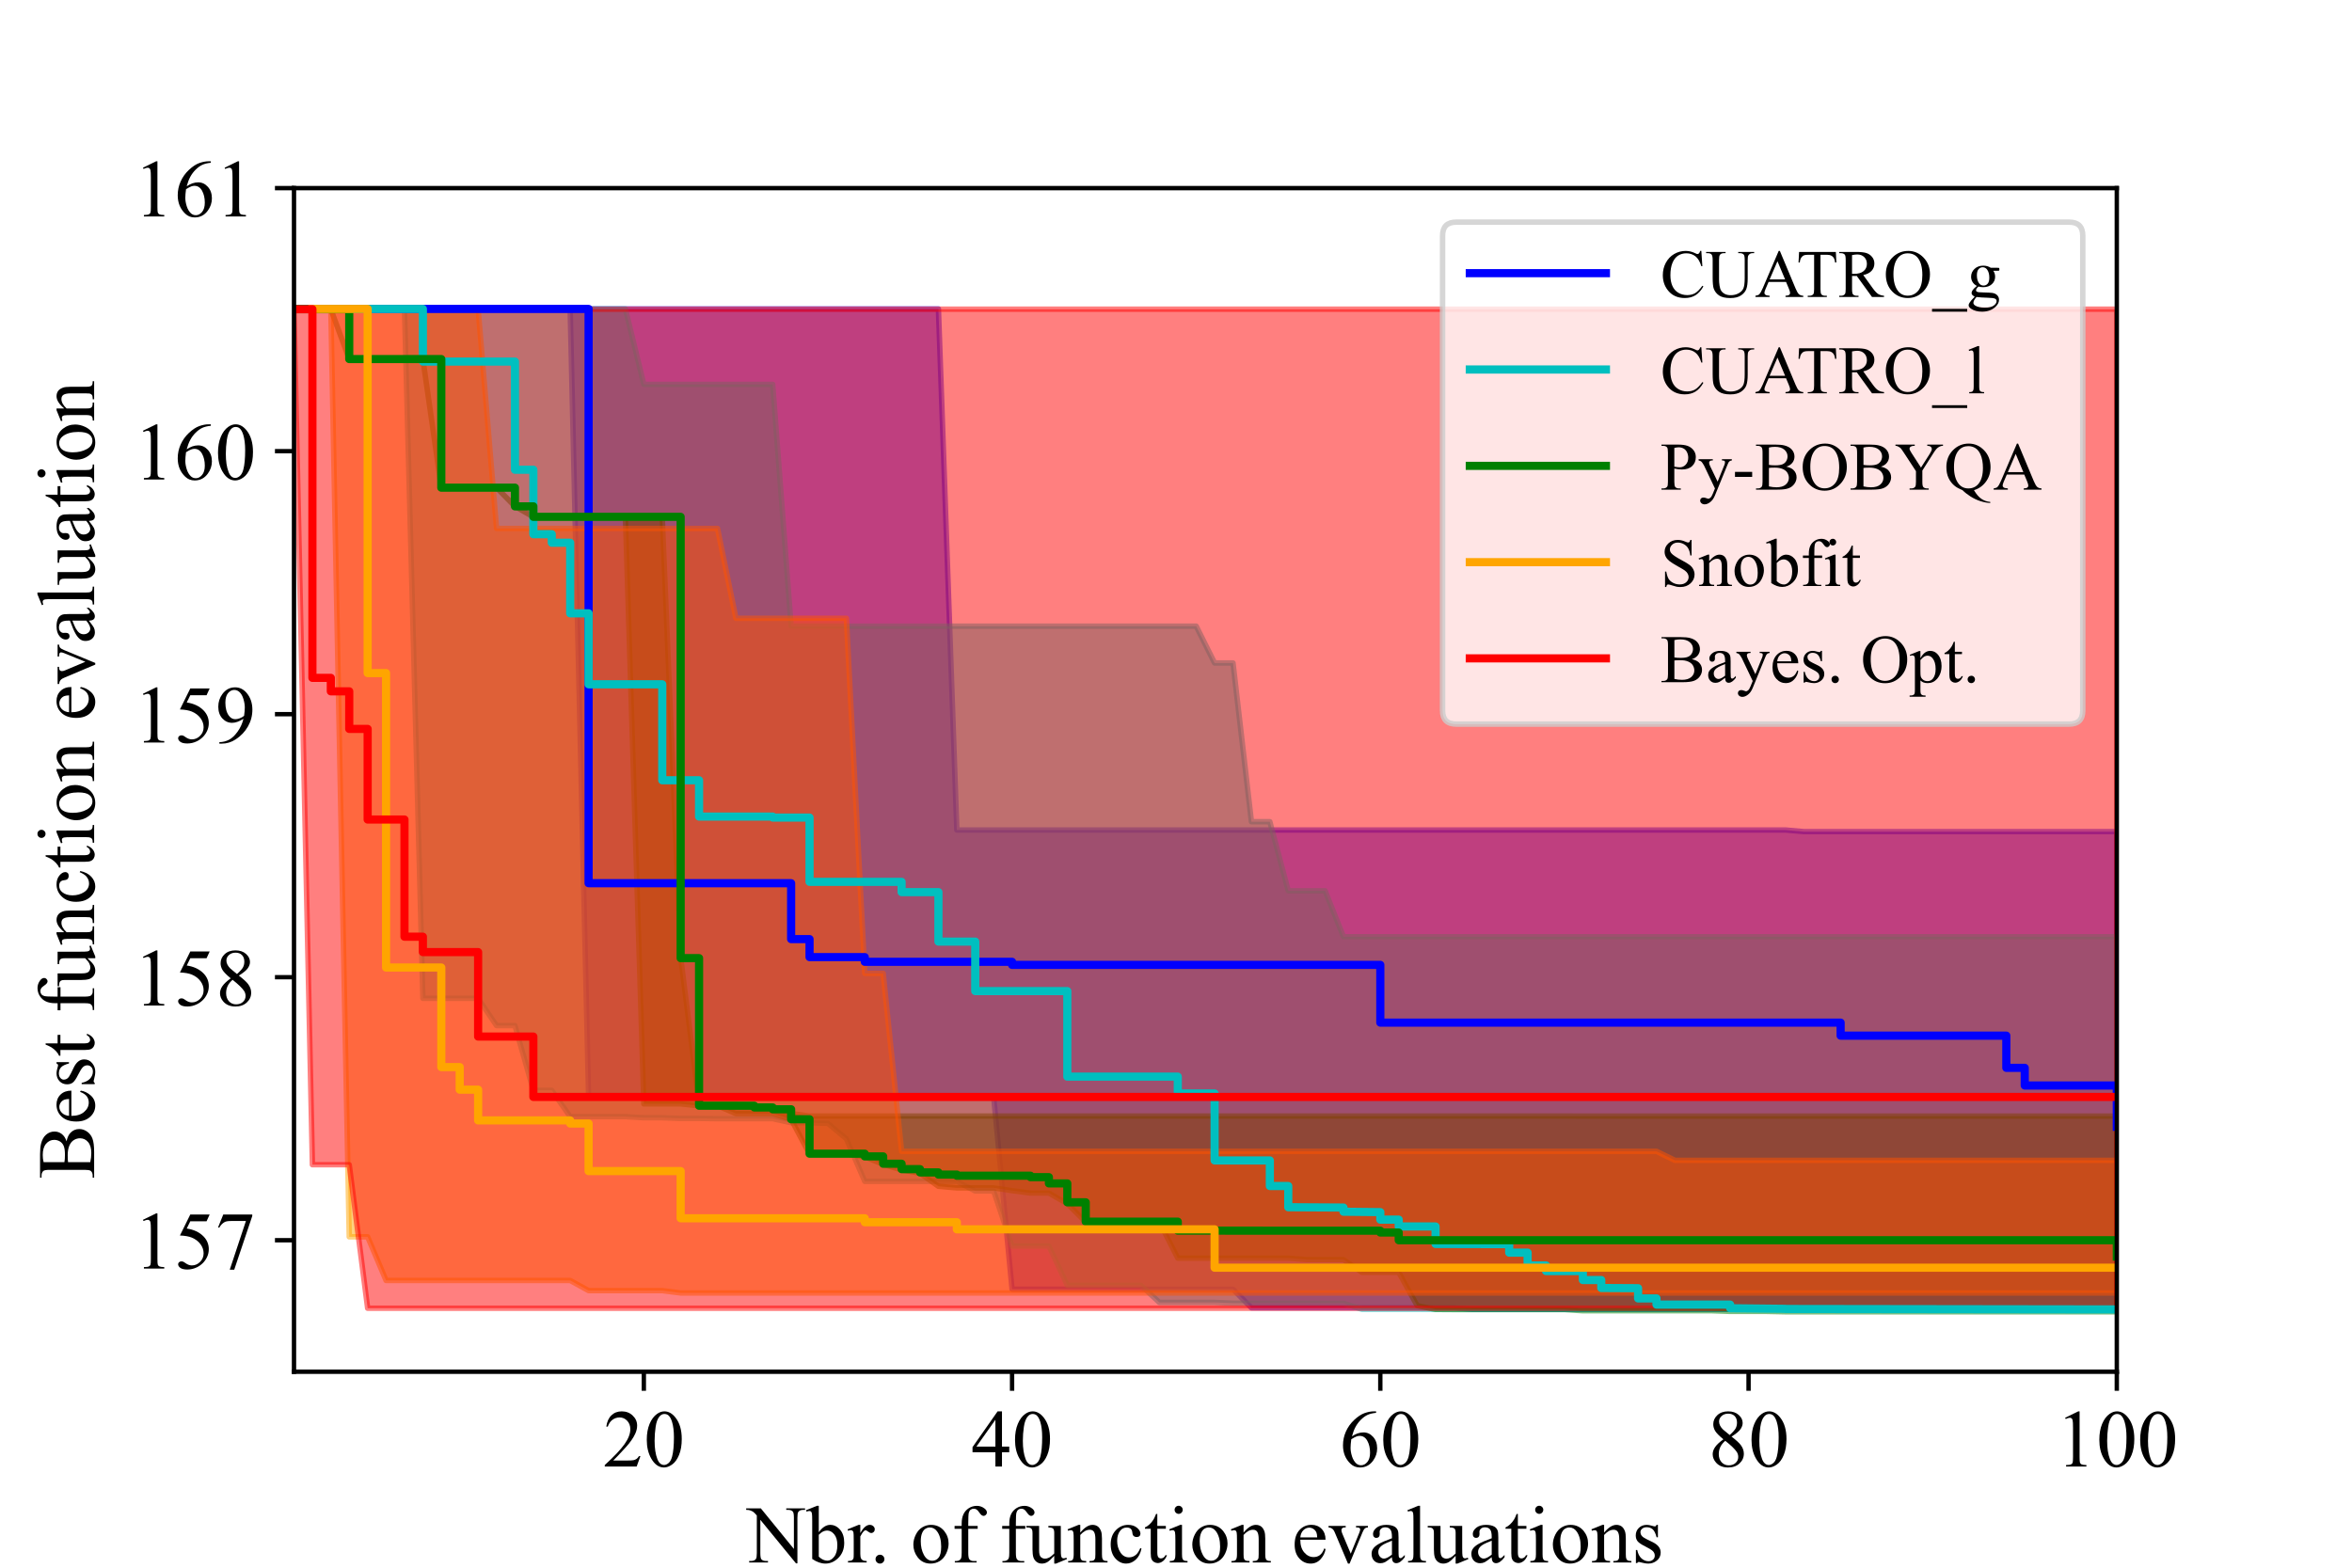 <?xml version="1.0" encoding="utf-8" standalone="no"?>
<!DOCTYPE svg PUBLIC "-//W3C//DTD SVG 1.1//EN"
  "http://www.w3.org/Graphics/SVG/1.1/DTD/svg11.dtd">
<!-- Created with matplotlib (https://matplotlib.org/) -->
<svg height="288pt" version="1.1" viewBox="0 0 432 288" width="432pt" xmlns="http://www.w3.org/2000/svg" xmlns:xlink="http://www.w3.org/1999/xlink">
 <defs>
  <style type="text/css">*{stroke-linecap:butt;stroke-linejoin:round;}</style>
 </defs>
 <g id="figure_1">
  <g id="patch_1">
   <path d="M 0 288 
L 432 288 
L 432 0 
L 0 0 
z
" style="fill:#ffffff;"/>
  </g>
  <g id="axes_1">
   <g id="patch_2">
    <path d="M 54 252 
L 388.8 252 
L 388.8 34.56 
L 54 34.56 
z
" style="fill:#ffffff;"/>
   </g>
   <g id="PolyCollection_1">
    <defs>
     <path d="M 54 -231.246 
L 54 -231.199 
L 57.382 -231.199 
L 60.764 -231.199 
L 64.145 -231.199 
L 67.527 -231.199 
L 70.909 -231.199 
L 74.291 -231.199 
L 77.673 -231.199 
L 81.055 -231.199 
L 84.436 -231.199 
L 87.818 -231.199 
L 91.2 -231.199 
L 94.582 -231.199 
L 97.964 -231.199 
L 101.345 -231.199 
L 104.727 -231.199 
L 108.109 -86.504 
L 111.491 -86.504 
L 114.873 -86.504 
L 118.255 -86.504 
L 121.636 -86.504 
L 125.018 -86.504 
L 128.4 -86.504 
L 131.782 -86.504 
L 135.164 -86.504 
L 138.545 -86.504 
L 141.927 -86.504 
L 145.309 -86.504 
L 148.691 -86.504 
L 152.073 -86.504 
L 155.455 -86.504 
L 158.836 -86.504 
L 162.218 -86.504 
L 165.6 -86.504 
L 168.982 -86.504 
L 172.364 -86.504 
L 175.745 -86.504 
L 179.127 -86.504 
L 182.509 -86.504 
L 185.891 -51.161 
L 189.273 -51.161 
L 192.655 -51.161 
L 196.036 -51.161 
L 199.418 -51.161 
L 202.8 -51.161 
L 206.182 -51.161 
L 209.564 -51.161 
L 212.945 -51.161 
L 216.327 -51.161 
L 219.709 -51.161 
L 223.091 -51.161 
L 226.473 -51.161 
L 229.855 -47.748 
L 233.236 -47.748 
L 236.618 -47.748 
L 240 -47.748 
L 243.382 -47.748 
L 246.764 -47.748 
L 250.145 -47.748 
L 253.527 -47.748 
L 256.909 -47.748 
L 260.291 -47.748 
L 263.673 -47.748 
L 267.055 -47.748 
L 270.436 -47.457 
L 273.818 -47.457 
L 277.2 -47.457 
L 280.582 -47.457 
L 283.964 -47.457 
L 287.345 -47.457 
L 290.727 -47.457 
L 294.109 -47.457 
L 297.491 -47.457 
L 300.873 -47.452 
L 304.255 -47.452 
L 307.636 -47.452 
L 311.018 -47.452 
L 314.4 -47.452 
L 317.782 -47.452 
L 321.164 -47.452 
L 324.545 -47.452 
L 327.927 -47.451 
L 331.309 -47.451 
L 334.691 -47.451 
L 338.073 -47.451 
L 341.455 -47.451 
L 344.836 -47.451 
L 348.218 -47.445 
L 351.6 -47.445 
L 354.982 -47.445 
L 358.364 -47.445 
L 361.745 -47.445 
L 365.127 -47.445 
L 368.509 -47.445 
L 371.891 -47.445 
L 375.273 -47.445 
L 378.655 -47.445 
L 382.036 -47.445 
L 385.418 -47.445 
L 388.8 -47.445 
L 388.8 -135.222 
L 388.8 -135.222 
L 385.418 -135.222 
L 382.036 -135.222 
L 378.655 -135.222 
L 375.273 -135.222 
L 371.891 -135.222 
L 368.509 -135.222 
L 365.127 -135.222 
L 361.745 -135.222 
L 358.364 -135.222 
L 354.982 -135.222 
L 351.6 -135.222 
L 348.218 -135.222 
L 344.836 -135.222 
L 341.455 -135.222 
L 338.073 -135.222 
L 334.691 -135.222 
L 331.309 -135.222 
L 327.927 -135.52 
L 324.545 -135.52 
L 321.164 -135.52 
L 317.782 -135.52 
L 314.4 -135.52 
L 311.018 -135.52 
L 307.636 -135.52 
L 304.255 -135.52 
L 300.873 -135.52 
L 297.491 -135.52 
L 294.109 -135.52 
L 290.727 -135.52 
L 287.345 -135.52 
L 283.964 -135.52 
L 280.582 -135.52 
L 277.2 -135.52 
L 273.818 -135.52 
L 270.436 -135.52 
L 267.055 -135.52 
L 263.673 -135.52 
L 260.291 -135.52 
L 256.909 -135.52 
L 253.527 -135.52 
L 250.145 -135.52 
L 246.764 -135.52 
L 243.382 -135.52 
L 240 -135.52 
L 236.618 -135.52 
L 233.236 -135.52 
L 229.855 -135.52 
L 226.473 -135.52 
L 223.091 -135.52 
L 219.709 -135.52 
L 216.327 -135.52 
L 212.945 -135.52 
L 209.564 -135.52 
L 206.182 -135.52 
L 202.8 -135.52 
L 199.418 -135.52 
L 196.036 -135.52 
L 192.655 -135.52 
L 189.273 -135.52 
L 185.891 -135.52 
L 182.509 -135.52 
L 179.127 -135.52 
L 175.745 -135.52 
L 172.364 -231.246 
L 168.982 -231.246 
L 165.6 -231.246 
L 162.218 -231.246 
L 158.836 -231.246 
L 155.455 -231.246 
L 152.073 -231.246 
L 148.691 -231.246 
L 145.309 -231.246 
L 141.927 -231.246 
L 138.545 -231.246 
L 135.164 -231.246 
L 131.782 -231.246 
L 128.4 -231.246 
L 125.018 -231.246 
L 121.636 -231.246 
L 118.255 -231.246 
L 114.873 -231.246 
L 111.491 -231.246 
L 108.109 -231.246 
L 104.727 -231.246 
L 101.345 -231.246 
L 97.964 -231.246 
L 94.582 -231.246 
L 91.2 -231.246 
L 87.818 -231.246 
L 84.436 -231.246 
L 81.055 -231.246 
L 77.673 -231.246 
L 74.291 -231.246 
L 70.909 -231.246 
L 67.527 -231.246 
L 64.145 -231.246 
L 60.764 -231.246 
L 57.382 -231.246 
L 54 -231.246 
z
" id="m7635c31e57" style="stroke:#0000ff;stroke-opacity:0.5;"/>
    </defs>
    <g clip-path="url(#p8ff2caf88d)">
     <use style="fill:#0000ff;fill-opacity:0.5;stroke:#0000ff;stroke-opacity:0.5;" x="0" xlink:href="#m7635c31e57" y="288"/>
    </g>
   </g>
   <g id="PolyCollection_2">
    <defs>
     <path d="M 54 -231.246 
L 54 -231.246 
L 57.382 -231.246 
L 60.764 -231.246 
L 64.145 -231.246 
L 67.527 -231.246 
L 70.909 -231.246 
L 74.291 -231.246 
L 77.673 -104.592 
L 81.055 -104.592 
L 84.436 -104.592 
L 87.818 -104.592 
L 91.2 -99.586 
L 94.582 -99.586 
L 97.964 -87.696 
L 101.345 -87.696 
L 104.727 -82.859 
L 108.109 -82.859 
L 111.491 -82.859 
L 114.873 -82.859 
L 118.255 -82.659 
L 121.636 -82.659 
L 125.018 -82.532 
L 128.4 -82.532 
L 131.782 -82.485 
L 135.164 -82.485 
L 138.545 -82.485 
L 141.927 -82.485 
L 145.309 -81.733 
L 148.691 -81.733 
L 152.073 -81.614 
L 155.455 -78.788 
L 158.836 -70.971 
L 162.218 -70.971 
L 165.6 -70.971 
L 168.982 -70.971 
L 172.364 -70.971 
L 175.745 -70.971 
L 179.127 -69.2 
L 182.509 -69.2 
L 185.891 -59.095 
L 189.273 -59.095 
L 192.655 -59.095 
L 196.036 -51.878 
L 199.418 -51.878 
L 202.8 -51.878 
L 206.182 -51.878 
L 209.564 -51.878 
L 212.945 -48.731 
L 216.327 -48.731 
L 219.709 -48.731 
L 223.091 -48.731 
L 226.473 -48.591 
L 229.855 -48.591 
L 233.236 -48.591 
L 236.618 -48.591 
L 240 -48.591 
L 243.382 -48.568 
L 246.764 -48.568 
L 250.145 -47.47 
L 253.527 -47.47 
L 256.909 -47.466 
L 260.291 -47.466 
L 263.673 -47.445 
L 267.055 -47.445 
L 270.436 -47.445 
L 273.818 -47.445 
L 277.2 -47.445 
L 280.582 -47.445 
L 283.964 -47.445 
L 287.345 -47.445 
L 290.727 -47.445 
L 294.109 -47.445 
L 297.491 -47.445 
L 300.873 -47.445 
L 304.255 -47.445 
L 307.636 -47.445 
L 311.018 -47.445 
L 314.4 -47.445 
L 317.782 -47.445 
L 321.164 -47.445 
L 324.545 -47.445 
L 327.927 -47.445 
L 331.309 -47.445 
L 334.691 -47.445 
L 338.073 -47.445 
L 341.455 -47.445 
L 344.836 -47.445 
L 348.218 -47.445 
L 351.6 -47.445 
L 354.982 -47.445 
L 358.364 -47.445 
L 361.745 -47.445 
L 365.127 -47.445 
L 368.509 -47.445 
L 371.891 -47.445 
L 375.273 -47.445 
L 378.655 -47.445 
L 382.036 -47.445 
L 385.418 -47.445 
L 388.8 -47.445 
L 388.8 -115.914 
L 388.8 -115.914 
L 385.418 -115.914 
L 382.036 -115.914 
L 378.655 -115.914 
L 375.273 -115.914 
L 371.891 -115.914 
L 368.509 -115.914 
L 365.127 -115.914 
L 361.745 -115.914 
L 358.364 -115.914 
L 354.982 -115.914 
L 351.6 -115.914 
L 348.218 -115.914 
L 344.836 -115.914 
L 341.455 -115.914 
L 338.073 -115.914 
L 334.691 -115.914 
L 331.309 -115.914 
L 327.927 -115.914 
L 324.545 -115.914 
L 321.164 -115.914 
L 317.782 -115.914 
L 314.4 -115.914 
L 311.018 -115.914 
L 307.636 -115.914 
L 304.255 -115.914 
L 300.873 -115.914 
L 297.491 -115.914 
L 294.109 -115.914 
L 290.727 -115.914 
L 287.345 -115.914 
L 283.964 -115.914 
L 280.582 -115.914 
L 277.2 -115.914 
L 273.818 -115.914 
L 270.436 -115.914 
L 267.055 -115.914 
L 263.673 -115.914 
L 260.291 -115.914 
L 256.909 -115.914 
L 253.527 -115.914 
L 250.145 -115.914 
L 246.764 -115.914 
L 243.382 -124.359 
L 240 -124.359 
L 236.618 -124.359 
L 233.236 -137.046 
L 229.855 -137.046 
L 226.473 -166.203 
L 223.091 -166.203 
L 219.709 -172.97 
L 216.327 -172.97 
L 212.945 -172.97 
L 209.564 -172.97 
L 206.182 -172.97 
L 202.8 -172.97 
L 199.418 -172.97 
L 196.036 -172.97 
L 192.655 -172.97 
L 189.273 -172.97 
L 185.891 -172.97 
L 182.509 -172.97 
L 179.127 -172.97 
L 175.745 -172.97 
L 172.364 -172.97 
L 168.982 -172.97 
L 165.6 -172.97 
L 162.218 -172.97 
L 158.836 -172.97 
L 155.455 -172.97 
L 152.073 -172.97 
L 148.691 -172.97 
L 145.309 -172.97 
L 141.927 -217.391 
L 138.545 -217.391 
L 135.164 -217.391 
L 131.782 -217.391 
L 128.4 -217.391 
L 125.018 -217.391 
L 121.636 -217.391 
L 118.255 -217.391 
L 114.873 -231.246 
L 111.491 -231.246 
L 108.109 -231.246 
L 104.727 -231.246 
L 101.345 -231.246 
L 97.964 -231.246 
L 94.582 -231.246 
L 91.2 -231.246 
L 87.818 -231.246 
L 84.436 -231.246 
L 81.055 -231.246 
L 77.673 -231.246 
L 74.291 -231.246 
L 70.909 -231.246 
L 67.527 -231.246 
L 64.145 -231.246 
L 60.764 -231.246 
L 57.382 -231.246 
L 54 -231.246 
z
" id="mbacf089e42" style="stroke:#00bfbf;stroke-opacity:0.5;"/>
    </defs>
    <g clip-path="url(#p8ff2caf88d)">
     <use style="fill:#00bfbf;fill-opacity:0.5;stroke:#00bfbf;stroke-opacity:0.5;" x="0" xlink:href="#mbacf089e42" y="288"/>
    </g>
   </g>
   <g id="PolyCollection_3">
    <defs>
     <path d="M 54 -231.199 
L 54 -231.199 
L 57.382 -231.199 
L 60.764 -231.199 
L 64.145 -222.037 
L 67.527 -222.037 
L 70.909 -222.037 
L 74.291 -222.037 
L 77.673 -222.037 
L 81.055 -198.412 
L 84.436 -198.412 
L 87.818 -198.412 
L 91.2 -198.412 
L 94.582 -194.978 
L 97.964 -193.051 
L 101.345 -193.051 
L 104.727 -193.051 
L 108.109 -193.051 
L 111.491 -193.051 
L 114.873 -193.051 
L 118.255 -85.205 
L 121.636 -85.205 
L 125.018 -85.205 
L 128.4 -84.856 
L 131.782 -84.856 
L 135.164 -83.43 
L 138.545 -83.43 
L 141.927 -83.43 
L 145.309 -82.375 
L 148.691 -75.989 
L 152.073 -75.989 
L 155.455 -75.989 
L 158.836 -75.484 
L 162.218 -74.097 
L 165.6 -73.076 
L 168.982 -72.461 
L 172.364 -70.064 
L 175.745 -69.771 
L 179.127 -69.771 
L 182.509 -69.771 
L 185.891 -69.27 
L 189.273 -68.82 
L 192.655 -68.82 
L 196.036 -66.881 
L 199.418 -63.51 
L 202.8 -63.51 
L 206.182 -63.51 
L 209.564 -63.51 
L 212.945 -63.51 
L 216.327 -56.868 
L 219.709 -56.868 
L 223.091 -56.868 
L 226.473 -56.868 
L 229.855 -56.868 
L 233.236 -56.868 
L 236.618 -56.868 
L 240 -56.599 
L 243.382 -56.599 
L 246.764 -56.599 
L 250.145 -54.261 
L 253.527 -54.261 
L 256.909 -54.261 
L 260.291 -48.153 
L 263.673 -47.446 
L 267.055 -47.424 
L 270.436 -47.424 
L 273.818 -47.424 
L 277.2 -47.424 
L 280.582 -47.424 
L 283.964 -47.424 
L 287.345 -47.424 
L 290.727 -47.199 
L 294.109 -47.199 
L 297.491 -47.199 
L 300.873 -47.199 
L 304.255 -47.199 
L 307.636 -47.199 
L 311.018 -47.199 
L 314.4 -47.199 
L 317.782 -47.082 
L 321.164 -47.082 
L 324.545 -47.082 
L 327.927 -47.01 
L 331.309 -47.01 
L 334.691 -47.01 
L 338.073 -47.01 
L 341.455 -47.01 
L 344.836 -47.01 
L 348.218 -47.01 
L 351.6 -47.01 
L 354.982 -47.01 
L 358.364 -47.01 
L 361.745 -47.01 
L 365.127 -47.01 
L 368.509 -47.01 
L 371.891 -47.01 
L 375.273 -47.01 
L 378.655 -47.01 
L 382.036 -47.01 
L 385.418 -47.01 
L 388.8 -47.01 
L 388.8 -82.962 
L 388.8 -82.962 
L 385.418 -82.962 
L 382.036 -82.962 
L 378.655 -82.962 
L 375.273 -82.962 
L 371.891 -82.962 
L 368.509 -82.962 
L 365.127 -82.962 
L 361.745 -82.962 
L 358.364 -82.962 
L 354.982 -82.962 
L 351.6 -82.962 
L 348.218 -82.962 
L 344.836 -82.962 
L 341.455 -82.962 
L 338.073 -82.962 
L 334.691 -82.962 
L 331.309 -82.962 
L 327.927 -82.962 
L 324.545 -82.962 
L 321.164 -82.962 
L 317.782 -82.962 
L 314.4 -82.962 
L 311.018 -82.962 
L 307.636 -82.962 
L 304.255 -82.962 
L 300.873 -82.962 
L 297.491 -82.962 
L 294.109 -82.962 
L 290.727 -82.962 
L 287.345 -82.973 
L 283.964 -82.973 
L 280.582 -82.973 
L 277.2 -82.973 
L 273.818 -82.973 
L 270.436 -82.973 
L 267.055 -82.973 
L 263.673 -82.973 
L 260.291 -82.973 
L 256.909 -82.973 
L 253.527 -82.973 
L 250.145 -82.973 
L 246.764 -82.973 
L 243.382 -82.973 
L 240 -82.973 
L 236.618 -82.973 
L 233.236 -82.973 
L 229.855 -82.973 
L 226.473 -82.973 
L 223.091 -82.973 
L 219.709 -82.973 
L 216.327 -82.973 
L 212.945 -82.973 
L 209.564 -82.973 
L 206.182 -82.973 
L 202.8 -82.973 
L 199.418 -82.973 
L 196.036 -82.973 
L 192.655 -82.973 
L 189.273 -82.973 
L 185.891 -82.973 
L 182.509 -82.973 
L 179.127 -82.973 
L 175.745 -82.973 
L 172.364 -82.973 
L 168.982 -82.973 
L 165.6 -82.973 
L 162.218 -82.973 
L 158.836 -82.973 
L 155.455 -82.973 
L 152.073 -82.973 
L 148.691 -82.973 
L 145.309 -83.439 
L 141.927 -84.507 
L 138.545 -84.859 
L 135.164 -85.202 
L 131.782 -85.211 
L 128.4 -85.211 
L 125.018 -112.16 
L 121.636 -193.088 
L 118.255 -193.088 
L 114.873 -193.088 
L 111.491 -193.088 
L 108.109 -193.088 
L 104.727 -193.088 
L 101.345 -193.088 
L 97.964 -193.088 
L 94.582 -194.989 
L 91.2 -198.412 
L 87.818 -198.412 
L 84.436 -198.412 
L 81.055 -198.412 
L 77.673 -222.068 
L 74.291 -222.068 
L 70.909 -222.068 
L 67.527 -222.068 
L 64.145 -222.068 
L 60.764 -231.199 
L 57.382 -231.199 
L 54 -231.199 
z
" id="m998536a28a" style="stroke:#008000;stroke-opacity:0.5;"/>
    </defs>
    <g clip-path="url(#p8ff2caf88d)">
     <use style="fill:#008000;fill-opacity:0.5;stroke:#008000;stroke-opacity:0.5;" x="0" xlink:href="#m998536a28a" y="288"/>
    </g>
   </g>
   <g id="PolyCollection_4">
    <defs>
     <path d="M 57.382 -231.246 
L 57.382 -231.246 
L 60.764 -231.246 
L 64.145 -60.781 
L 67.527 -60.781 
L 70.909 -52.765 
L 74.291 -52.765 
L 77.673 -52.765 
L 81.055 -52.765 
L 84.436 -52.765 
L 87.818 -52.765 
L 91.2 -52.765 
L 94.582 -52.765 
L 97.964 -52.765 
L 101.345 -52.765 
L 104.727 -52.765 
L 108.109 -50.9 
L 111.491 -50.9 
L 114.873 -50.9 
L 118.255 -50.9 
L 121.636 -50.9 
L 125.018 -50.466 
L 128.4 -50.466 
L 131.782 -50.466 
L 135.164 -50.466 
L 138.545 -50.466 
L 141.927 -50.466 
L 145.309 -50.466 
L 148.691 -50.466 
L 152.073 -50.466 
L 155.455 -50.466 
L 158.836 -50.466 
L 162.218 -50.466 
L 165.6 -50.466 
L 168.982 -50.466 
L 172.364 -50.466 
L 175.745 -50.466 
L 179.127 -50.466 
L 182.509 -50.466 
L 185.891 -50.466 
L 189.273 -50.466 
L 192.655 -50.466 
L 196.036 -50.466 
L 199.418 -50.466 
L 202.8 -50.466 
L 206.182 -50.466 
L 209.564 -50.466 
L 212.945 -50.466 
L 216.327 -50.466 
L 219.709 -50.466 
L 223.091 -50.466 
L 226.473 -50.466 
L 229.855 -50.466 
L 233.236 -50.466 
L 236.618 -50.466 
L 240 -50.466 
L 243.382 -50.466 
L 246.764 -50.466 
L 250.145 -50.466 
L 253.527 -50.466 
L 256.909 -50.466 
L 260.291 -50.466 
L 263.673 -50.466 
L 267.055 -50.466 
L 270.436 -50.466 
L 273.818 -50.466 
L 277.2 -50.466 
L 280.582 -50.466 
L 283.964 -50.466 
L 287.345 -50.466 
L 290.727 -50.466 
L 294.109 -50.466 
L 297.491 -50.466 
L 300.873 -50.466 
L 304.255 -50.466 
L 307.636 -50.466 
L 311.018 -50.466 
L 314.4 -50.466 
L 317.782 -50.466 
L 321.164 -50.466 
L 324.545 -50.466 
L 327.927 -50.466 
L 331.309 -50.466 
L 334.691 -50.466 
L 338.073 -50.466 
L 341.455 -50.466 
L 344.836 -50.466 
L 348.218 -50.466 
L 351.6 -50.466 
L 354.982 -50.466 
L 358.364 -50.466 
L 361.745 -50.466 
L 365.127 -50.466 
L 368.509 -50.466 
L 371.891 -50.466 
L 375.273 -50.466 
L 378.655 -50.466 
L 382.036 -50.466 
L 385.418 -50.466 
L 388.8 -50.466 
L 388.8 -74.834 
L 388.8 -74.834 
L 385.418 -74.834 
L 382.036 -74.834 
L 378.655 -74.834 
L 375.273 -74.834 
L 371.891 -74.834 
L 368.509 -74.834 
L 365.127 -74.834 
L 361.745 -74.834 
L 358.364 -74.834 
L 354.982 -74.834 
L 351.6 -74.834 
L 348.218 -74.834 
L 344.836 -74.834 
L 341.455 -74.834 
L 338.073 -74.834 
L 334.691 -74.834 
L 331.309 -74.834 
L 327.927 -74.834 
L 324.545 -74.834 
L 321.164 -74.834 
L 317.782 -74.834 
L 314.4 -74.834 
L 311.018 -74.834 
L 307.636 -74.834 
L 304.255 -76.487 
L 300.873 -76.487 
L 297.491 -76.487 
L 294.109 -76.487 
L 290.727 -76.487 
L 287.345 -76.487 
L 283.964 -76.487 
L 280.582 -76.487 
L 277.2 -76.487 
L 273.818 -76.487 
L 270.436 -76.487 
L 267.055 -76.487 
L 263.673 -76.487 
L 260.291 -76.487 
L 256.909 -76.487 
L 253.527 -76.487 
L 250.145 -76.487 
L 246.764 -76.487 
L 243.382 -76.487 
L 240 -76.487 
L 236.618 -76.487 
L 233.236 -76.487 
L 229.855 -76.487 
L 226.473 -76.487 
L 223.091 -76.487 
L 219.709 -76.487 
L 216.327 -76.487 
L 212.945 -76.487 
L 209.564 -76.487 
L 206.182 -76.487 
L 202.8 -76.487 
L 199.418 -76.487 
L 196.036 -76.487 
L 192.655 -76.487 
L 189.273 -76.487 
L 185.891 -76.487 
L 182.509 -76.487 
L 179.127 -76.487 
L 175.745 -76.487 
L 172.364 -76.487 
L 168.982 -76.487 
L 165.6 -76.487 
L 162.218 -109.184 
L 158.836 -109.184 
L 155.455 -174.413 
L 152.073 -174.413 
L 148.691 -174.413 
L 145.309 -174.413 
L 141.927 -174.413 
L 138.545 -174.413 
L 135.164 -174.413 
L 131.782 -190.918 
L 128.4 -190.918 
L 125.018 -190.918 
L 121.636 -190.918 
L 118.255 -190.918 
L 114.873 -190.918 
L 111.491 -190.918 
L 108.109 -190.918 
L 104.727 -190.918 
L 101.345 -190.918 
L 97.964 -190.918 
L 94.582 -190.918 
L 91.2 -190.918 
L 87.818 -231.246 
L 84.436 -231.246 
L 81.055 -231.246 
L 77.673 -231.246 
L 74.291 -231.246 
L 70.909 -231.246 
L 67.527 -231.246 
L 64.145 -231.246 
L 60.764 -231.246 
L 57.382 -231.246 
z
" id="m11a6100b65" style="stroke:#ffa500;stroke-opacity:0.5;"/>
    </defs>
    <g clip-path="url(#p8ff2caf88d)">
     <use style="fill:#ffa500;fill-opacity:0.5;stroke:#ffa500;stroke-opacity:0.5;" x="0" xlink:href="#m11a6100b65" y="288"/>
    </g>
   </g>
   <g id="PolyCollection_5">
    <defs>
     <path d="M 54 -231.199 
L 54 -231.199 
L 57.382 -74.027 
L 60.764 -74.027 
L 64.145 -74.027 
L 67.527 -47.662 
L 70.909 -47.662 
L 74.291 -47.662 
L 77.673 -47.662 
L 81.055 -47.662 
L 84.436 -47.662 
L 87.818 -47.662 
L 91.2 -47.662 
L 94.582 -47.662 
L 97.964 -47.662 
L 101.345 -47.662 
L 104.727 -47.662 
L 108.109 -47.662 
L 111.491 -47.662 
L 114.873 -47.662 
L 118.255 -47.662 
L 121.636 -47.662 
L 125.018 -47.662 
L 128.4 -47.662 
L 131.782 -47.662 
L 135.164 -47.662 
L 138.545 -47.662 
L 141.927 -47.662 
L 145.309 -47.662 
L 148.691 -47.662 
L 152.073 -47.662 
L 155.455 -47.662 
L 158.836 -47.662 
L 162.218 -47.662 
L 165.6 -47.662 
L 168.982 -47.662 
L 172.364 -47.662 
L 175.745 -47.662 
L 179.127 -47.662 
L 182.509 -47.662 
L 185.891 -47.662 
L 189.273 -47.662 
L 192.655 -47.662 
L 196.036 -47.662 
L 199.418 -47.662 
L 202.8 -47.662 
L 206.182 -47.662 
L 209.564 -47.662 
L 212.945 -47.662 
L 216.327 -47.662 
L 219.709 -47.662 
L 223.091 -47.662 
L 226.473 -47.662 
L 229.855 -47.662 
L 233.236 -47.662 
L 236.618 -47.662 
L 240 -47.662 
L 243.382 -47.662 
L 246.764 -47.662 
L 250.145 -47.662 
L 253.527 -47.662 
L 256.909 -47.662 
L 260.291 -47.662 
L 263.673 -47.662 
L 267.055 -47.662 
L 270.436 -47.662 
L 273.818 -47.662 
L 277.2 -47.662 
L 280.582 -47.662 
L 283.964 -47.662 
L 287.345 -47.662 
L 290.727 -47.662 
L 294.109 -47.662 
L 297.491 -47.662 
L 300.873 -47.662 
L 304.255 -47.662 
L 307.636 -47.662 
L 311.018 -47.662 
L 314.4 -47.662 
L 317.782 -47.662 
L 321.164 -47.662 
L 324.545 -47.662 
L 327.927 -47.662 
L 331.309 -47.662 
L 334.691 -47.662 
L 338.073 -47.662 
L 341.455 -47.662 
L 344.836 -47.662 
L 348.218 -47.662 
L 351.6 -47.662 
L 354.982 -47.662 
L 358.364 -47.662 
L 361.745 -47.662 
L 365.127 -47.662 
L 368.509 -47.662 
L 371.891 -47.662 
L 375.273 -47.662 
L 378.655 -47.662 
L 382.036 -47.662 
L 385.418 -47.662 
L 388.8 -47.662 
L 388.8 -231.199 
L 388.8 -231.199 
L 385.418 -231.199 
L 382.036 -231.199 
L 378.655 -231.199 
L 375.273 -231.199 
L 371.891 -231.199 
L 368.509 -231.199 
L 365.127 -231.199 
L 361.745 -231.199 
L 358.364 -231.199 
L 354.982 -231.199 
L 351.6 -231.199 
L 348.218 -231.199 
L 344.836 -231.199 
L 341.455 -231.199 
L 338.073 -231.199 
L 334.691 -231.199 
L 331.309 -231.199 
L 327.927 -231.199 
L 324.545 -231.199 
L 321.164 -231.199 
L 317.782 -231.199 
L 314.4 -231.199 
L 311.018 -231.199 
L 307.636 -231.199 
L 304.255 -231.199 
L 300.873 -231.199 
L 297.491 -231.199 
L 294.109 -231.199 
L 290.727 -231.199 
L 287.345 -231.199 
L 283.964 -231.199 
L 280.582 -231.199 
L 277.2 -231.199 
L 273.818 -231.199 
L 270.436 -231.199 
L 267.055 -231.199 
L 263.673 -231.199 
L 260.291 -231.199 
L 256.909 -231.199 
L 253.527 -231.199 
L 250.145 -231.199 
L 246.764 -231.199 
L 243.382 -231.199 
L 240 -231.199 
L 236.618 -231.199 
L 233.236 -231.199 
L 229.855 -231.199 
L 226.473 -231.199 
L 223.091 -231.199 
L 219.709 -231.199 
L 216.327 -231.199 
L 212.945 -231.199 
L 209.564 -231.199 
L 206.182 -231.199 
L 202.8 -231.199 
L 199.418 -231.199 
L 196.036 -231.199 
L 192.655 -231.199 
L 189.273 -231.199 
L 185.891 -231.199 
L 182.509 -231.199 
L 179.127 -231.199 
L 175.745 -231.199 
L 172.364 -231.199 
L 168.982 -231.199 
L 165.6 -231.199 
L 162.218 -231.199 
L 158.836 -231.199 
L 155.455 -231.199 
L 152.073 -231.199 
L 148.691 -231.199 
L 145.309 -231.199 
L 141.927 -231.199 
L 138.545 -231.199 
L 135.164 -231.199 
L 131.782 -231.199 
L 128.4 -231.199 
L 125.018 -231.199 
L 121.636 -231.199 
L 118.255 -231.199 
L 114.873 -231.199 
L 111.491 -231.199 
L 108.109 -231.199 
L 104.727 -231.199 
L 101.345 -231.199 
L 97.964 -231.199 
L 94.582 -231.199 
L 91.2 -231.199 
L 87.818 -231.199 
L 84.436 -231.199 
L 81.055 -231.199 
L 77.673 -231.199 
L 74.291 -231.199 
L 70.909 -231.199 
L 67.527 -231.199 
L 64.145 -231.199 
L 60.764 -231.199 
L 57.382 -231.199 
L 54 -231.199 
z
" id="maacc44ecd9" style="stroke:#ff0000;stroke-opacity:0.5;"/>
    </defs>
    <g clip-path="url(#p8ff2caf88d)">
     <use style="fill:#ff0000;fill-opacity:0.5;stroke:#ff0000;stroke-opacity:0.5;" x="0" xlink:href="#maacc44ecd9" y="288"/>
    </g>
   </g>
   <g id="matplotlib.axis_1">
    <g id="xtick_1">
     <g id="line2d_1">
      <defs>
       <path d="M 0 0 
L 0 3.5 
" id="ma9cd3064f8" style="stroke:#000000;stroke-width:0.8;"/>
      </defs>
      <g>
       <use style="stroke:#000000;stroke-width:0.8;" x="118.255" xlink:href="#ma9cd3064f8" y="252"/>
      </g>
     </g>
     <g id="text_1">
      <!-- 20 -->
      <g transform="translate(110.755 269.416)scale(0.15 -0.15)">
       <defs>
        <path d="M 45.844 12.75 
L 41.219 0 
L 2.156 0 
L 2.156 1.812 
Q 19.391 17.531 26.422 27.484 
Q 33.453 37.453 33.453 45.703 
Q 33.453 52 29.594 56.047 
Q 25.734 60.109 20.359 60.109 
Q 15.484 60.109 11.594 57.25 
Q 7.719 54.391 5.859 48.875 
L 4.047 48.875 
Q 5.281 57.906 10.328 62.734 
Q 15.375 67.578 22.953 67.578 
Q 31 67.578 36.391 62.406 
Q 41.797 57.234 41.797 50.203 
Q 41.797 45.172 39.453 40.141 
Q 35.844 32.234 27.734 23.391 
Q 15.578 10.109 12.547 7.375 
L 29.828 7.375 
Q 35.109 7.375 37.234 7.766 
Q 39.359 8.156 41.062 9.344 
Q 42.781 10.547 44.047 12.75 
z
" id="TimesNewRomanPSMT-50"/>
        <path d="M 3.609 32.719 
Q 3.609 44.047 7.031 52.219 
Q 10.453 60.406 16.109 64.406 
Q 20.516 67.578 25.203 67.578 
Q 32.812 67.578 38.875 59.812 
Q 46.438 50.203 46.438 33.734 
Q 46.438 22.219 43.109 14.156 
Q 39.797 6.109 34.641 2.469 
Q 29.5 -1.172 24.703 -1.172 
Q 15.234 -1.172 8.938 10.016 
Q 3.609 19.438 3.609 32.719 
z
M 13.188 31.5 
Q 13.188 17.828 16.547 9.188 
Q 19.344 1.906 24.859 1.906 
Q 27.484 1.906 30.312 4.266 
Q 33.156 6.641 34.625 12.203 
Q 36.859 20.609 36.859 35.891 
Q 36.859 47.219 34.516 54.781 
Q 32.766 60.406 29.984 62.75 
Q 27.984 64.359 25.141 64.359 
Q 21.828 64.359 19.234 61.375 
Q 15.719 57.328 14.453 48.625 
Q 13.188 39.938 13.188 31.5 
z
" id="TimesNewRomanPSMT-48"/>
       </defs>
       <use xlink:href="#TimesNewRomanPSMT-50"/>
       <use x="50" xlink:href="#TimesNewRomanPSMT-48"/>
      </g>
     </g>
    </g>
    <g id="xtick_2">
     <g id="line2d_2">
      <g>
       <use style="stroke:#000000;stroke-width:0.8;" x="185.891" xlink:href="#ma9cd3064f8" y="252"/>
      </g>
     </g>
     <g id="text_2">
      <!-- 40 -->
      <g transform="translate(178.391 269.416)scale(0.15 -0.15)">
       <defs>
        <path d="M 46.531 24.422 
L 46.531 17.484 
L 37.641 17.484 
L 37.641 0 
L 29.594 0 
L 29.594 17.484 
L 1.562 17.484 
L 1.562 23.734 
L 32.281 67.578 
L 37.641 67.578 
L 37.641 24.422 
z
M 29.594 24.422 
L 29.594 57.281 
L 6.344 24.422 
z
" id="TimesNewRomanPSMT-52"/>
       </defs>
       <use xlink:href="#TimesNewRomanPSMT-52"/>
       <use x="50" xlink:href="#TimesNewRomanPSMT-48"/>
      </g>
     </g>
    </g>
    <g id="xtick_3">
     <g id="line2d_3">
      <g>
       <use style="stroke:#000000;stroke-width:0.8;" x="253.527" xlink:href="#ma9cd3064f8" y="252"/>
      </g>
     </g>
     <g id="text_3">
      <!-- 60 -->
      <g transform="translate(246.027 269.416)scale(0.15 -0.15)">
       <defs>
        <path d="M 44.828 67.578 
L 44.828 65.766 
Q 38.375 65.141 34.297 63.203 
Q 30.219 61.281 26.234 57.328 
Q 22.266 53.375 19.656 48.516 
Q 17.047 43.656 15.281 36.969 
Q 22.312 41.797 29.391 41.797 
Q 36.188 41.797 41.156 36.328 
Q 46.141 30.859 46.141 22.266 
Q 46.141 13.969 41.109 7.125 
Q 35.062 -1.172 25.094 -1.172 
Q 18.312 -1.172 13.578 3.328 
Q 4.297 12.062 4.297 25.984 
Q 4.297 34.859 7.859 42.859 
Q 11.422 50.875 18.031 57.078 
Q 24.656 63.281 30.703 65.422 
Q 36.766 67.578 42 67.578 
z
M 14.453 33.406 
Q 13.578 26.812 13.578 22.75 
Q 13.578 18.062 15.312 12.562 
Q 17.047 7.078 20.453 3.859 
Q 22.953 1.562 26.516 1.562 
Q 30.766 1.562 34.109 5.562 
Q 37.453 9.578 37.453 17 
Q 37.453 25.344 34.125 31.438 
Q 30.812 37.547 24.703 37.547 
Q 22.859 37.547 20.734 36.766 
Q 18.609 35.984 14.453 33.406 
z
" id="TimesNewRomanPSMT-54"/>
       </defs>
       <use xlink:href="#TimesNewRomanPSMT-54"/>
       <use x="50" xlink:href="#TimesNewRomanPSMT-48"/>
      </g>
     </g>
    </g>
    <g id="xtick_4">
     <g id="line2d_4">
      <g>
       <use style="stroke:#000000;stroke-width:0.8;" x="321.164" xlink:href="#ma9cd3064f8" y="252"/>
      </g>
     </g>
     <g id="text_4">
      <!-- 80 -->
      <g transform="translate(313.664 269.416)scale(0.15 -0.15)">
       <defs>
        <path d="M 19.188 33.344 
Q 11.328 39.797 9.047 43.703 
Q 6.781 47.609 6.781 51.812 
Q 6.781 58.25 11.766 62.906 
Q 16.75 67.578 25 67.578 
Q 33.016 67.578 37.891 63.234 
Q 42.781 58.891 42.781 53.328 
Q 42.781 49.609 40.141 45.75 
Q 37.5 41.891 29.156 36.672 
Q 37.75 30.031 40.531 26.219 
Q 44.234 21.234 44.234 15.719 
Q 44.234 8.734 38.906 3.781 
Q 33.594 -1.172 24.953 -1.172 
Q 15.531 -1.172 10.25 4.734 
Q 6.062 9.469 6.062 15.094 
Q 6.062 19.484 9.016 23.797 
Q 11.969 28.125 19.188 33.344 
z
M 26.859 38.578 
Q 32.719 43.844 34.281 46.891 
Q 35.844 49.953 35.844 53.812 
Q 35.844 58.938 32.953 61.844 
Q 30.078 64.75 25.094 64.75 
Q 20.125 64.75 17 61.859 
Q 13.875 58.984 13.875 55.125 
Q 13.875 52.594 15.156 50.047 
Q 16.453 47.516 18.844 45.219 
z
M 21.484 31.5 
Q 17.438 28.078 15.484 24.047 
Q 13.531 20.016 13.531 15.328 
Q 13.531 9.031 16.969 5.25 
Q 20.406 1.469 25.734 1.469 
Q 31 1.469 34.172 4.438 
Q 37.359 7.422 37.359 11.672 
Q 37.359 15.188 35.5 17.969 
Q 32.031 23.141 21.484 31.5 
z
" id="TimesNewRomanPSMT-56"/>
       </defs>
       <use xlink:href="#TimesNewRomanPSMT-56"/>
       <use x="50" xlink:href="#TimesNewRomanPSMT-48"/>
      </g>
     </g>
    </g>
    <g id="xtick_5">
     <g id="line2d_5">
      <g>
       <use style="stroke:#000000;stroke-width:0.8;" x="388.8" xlink:href="#ma9cd3064f8" y="252"/>
      </g>
     </g>
     <g id="text_5">
      <!-- 100 -->
      <g transform="translate(377.55 269.416)scale(0.15 -0.15)">
       <defs>
        <path d="M 11.719 59.719 
L 27.828 67.578 
L 29.438 67.578 
L 29.438 11.672 
Q 29.438 6.109 29.906 4.734 
Q 30.375 3.375 31.828 2.641 
Q 33.297 1.906 37.797 1.812 
L 37.797 0 
L 12.891 0 
L 12.891 1.812 
Q 17.578 1.906 18.938 2.609 
Q 20.312 3.328 20.844 4.516 
Q 21.391 5.719 21.391 11.672 
L 21.391 47.406 
Q 21.391 54.641 20.906 56.688 
Q 20.562 58.25 19.656 58.984 
Q 18.75 59.719 17.484 59.719 
Q 15.672 59.719 12.453 58.203 
z
" id="TimesNewRomanPSMT-49"/>
       </defs>
       <use xlink:href="#TimesNewRomanPSMT-49"/>
       <use x="50" xlink:href="#TimesNewRomanPSMT-48"/>
       <use x="100" xlink:href="#TimesNewRomanPSMT-48"/>
      </g>
     </g>
    </g>
    <g id="text_6">
     <!-- Nbr. of function evaluations -->
     <g transform="translate(137.25 287.04)scale(0.15 -0.15)">
      <defs>
       <path d="M -1.312 66.219 
L 16.656 66.219 
L 57.125 16.547 
L 57.125 54.734 
Q 57.125 60.844 55.766 62.359 
Q 53.953 64.406 50.047 64.406 
L 47.75 64.406 
L 47.75 66.219 
L 70.797 66.219 
L 70.797 64.406 
L 68.453 64.406 
Q 64.266 64.406 62.5 61.859 
Q 61.422 60.297 61.422 54.734 
L 61.422 -1.078 
L 59.672 -1.078 
L 16.016 52.25 
L 16.016 11.469 
Q 16.016 5.375 17.328 3.859 
Q 19.188 1.812 23.047 1.812 
L 25.391 1.812 
L 25.391 0 
L 2.344 0 
L 2.344 1.812 
L 4.641 1.812 
Q 8.891 1.812 10.641 4.344 
Q 11.719 5.906 11.719 11.469 
L 11.719 57.516 
Q 8.844 60.891 7.344 61.953 
Q 5.859 63.031 2.984 63.969 
Q 1.562 64.406 -1.312 64.406 
z
" id="TimesNewRomanPSMT-78"/>
       <path d="M 15.375 37.016 
Q 21.875 46.047 29.391 46.047 
Q 36.281 46.047 41.406 40.156 
Q 46.531 34.281 46.531 24.078 
Q 46.531 12.156 38.625 4.891 
Q 31.844 -1.375 23.484 -1.375 
Q 19.578 -1.375 15.547 0.047 
Q 11.531 1.469 7.328 4.297 
L 7.328 50.641 
Q 7.328 58.25 6.953 60 
Q 6.594 61.766 5.812 62.391 
Q 5.031 63.031 3.859 63.031 
Q 2.484 63.031 0.438 62.25 
L -0.25 63.969 
L 13.188 69.438 
L 15.375 69.438 
z
M 15.375 33.891 
L 15.375 7.125 
Q 17.875 4.688 20.531 3.438 
Q 23.188 2.203 25.984 2.203 
Q 30.422 2.203 34.25 7.078 
Q 38.094 11.969 38.094 21.297 
Q 38.094 29.891 34.25 34.5 
Q 30.422 39.109 25.531 39.109 
Q 22.953 39.109 20.359 37.797 
Q 18.406 36.812 15.375 33.891 
z
" id="TimesNewRomanPSMT-98"/>
       <path d="M 16.219 46.047 
L 16.219 35.984 
Q 21.828 46.047 27.734 46.047 
Q 30.422 46.047 32.172 44.406 
Q 33.938 42.781 33.938 40.625 
Q 33.938 38.719 32.656 37.391 
Q 31.391 36.078 29.641 36.078 
Q 27.938 36.078 25.812 37.766 
Q 23.688 39.453 22.656 39.453 
Q 21.781 39.453 20.75 38.484 
Q 18.562 36.469 16.219 31.891 
L 16.219 10.453 
Q 16.219 6.734 17.141 4.828 
Q 17.781 3.516 19.391 2.641 
Q 21 1.766 24.031 1.766 
L 24.031 0 
L 1.125 0 
L 1.125 1.766 
Q 4.547 1.766 6.203 2.828 
Q 7.422 3.609 7.906 5.328 
Q 8.156 6.156 8.156 10.062 
L 8.156 27.391 
Q 8.156 35.203 7.828 36.688 
Q 7.516 38.188 6.656 38.859 
Q 5.812 39.547 4.547 39.547 
Q 3.031 39.547 1.125 38.812 
L 0.641 40.578 
L 14.156 46.047 
z
" id="TimesNewRomanPSMT-114"/>
       <path d="M 12.5 9.469 
Q 14.797 9.469 16.359 7.875 
Q 17.922 6.297 17.922 4.047 
Q 17.922 1.812 16.328 0.219 
Q 14.75 -1.375 12.5 -1.375 
Q 10.25 -1.375 8.656 0.219 
Q 7.078 1.812 7.078 4.047 
Q 7.078 6.344 8.656 7.906 
Q 10.25 9.469 12.5 9.469 
z
" id="TimesNewRomanPSMT-46"/>
       <path id="TimesNewRomanPSMT-32"/>
       <path d="M 25 46.047 
Q 35.156 46.047 41.312 38.328 
Q 46.531 31.734 46.531 23.188 
Q 46.531 17.188 43.641 11.031 
Q 40.766 4.891 35.719 1.75 
Q 30.672 -1.375 24.469 -1.375 
Q 14.359 -1.375 8.406 6.688 
Q 3.375 13.484 3.375 21.922 
Q 3.375 28.078 6.422 34.156 
Q 9.469 40.234 14.453 43.141 
Q 19.438 46.047 25 46.047 
z
M 23.484 42.875 
Q 20.906 42.875 18.281 41.328 
Q 15.672 39.797 14.062 35.938 
Q 12.453 32.078 12.453 26.031 
Q 12.453 16.266 16.328 9.172 
Q 20.219 2.094 26.562 2.094 
Q 31.297 2.094 34.375 6 
Q 37.453 9.906 37.453 19.438 
Q 37.453 31.344 32.328 38.188 
Q 28.859 42.875 23.484 42.875 
z
" id="TimesNewRomanPSMT-111"/>
       <path d="M 20.609 41.219 
L 20.609 11.812 
Q 20.609 5.562 21.969 3.906 
Q 23.781 1.766 26.812 1.766 
L 30.859 1.766 
L 30.859 0 
L 4.156 0 
L 4.156 1.766 
L 6.156 1.766 
Q 8.109 1.766 9.719 2.734 
Q 11.328 3.719 11.938 5.375 
Q 12.547 7.031 12.547 11.812 
L 12.547 41.219 
L 3.859 41.219 
L 3.859 44.734 
L 12.547 44.734 
L 12.547 47.656 
Q 12.547 54.344 14.688 58.984 
Q 16.844 63.625 21.266 66.484 
Q 25.688 69.344 31.203 69.344 
Q 36.328 69.344 40.625 66.016 
Q 43.453 63.812 43.453 61.078 
Q 43.453 59.625 42.188 58.328 
Q 40.922 57.031 39.453 57.031 
Q 38.328 57.031 37.078 57.828 
Q 35.844 58.641 34.031 61.297 
Q 32.234 63.969 30.719 64.891 
Q 29.203 65.828 27.344 65.828 
Q 25.094 65.828 23.531 64.625 
Q 21.969 63.422 21.281 60.906 
Q 20.609 58.406 20.609 47.953 
L 20.609 44.734 
L 32.125 44.734 
L 32.125 41.219 
z
" id="TimesNewRomanPSMT-102"/>
       <path d="M 42.328 44.734 
L 42.328 17.625 
Q 42.328 9.859 42.688 8.125 
Q 43.062 6.391 43.859 5.703 
Q 44.672 5.031 45.75 5.031 
Q 47.266 5.031 49.172 5.859 
L 49.859 4.156 
L 36.469 -1.375 
L 34.281 -1.375 
L 34.281 8.109 
Q 28.516 1.859 25.484 0.234 
Q 22.469 -1.375 19.094 -1.375 
Q 15.328 -1.375 12.562 0.797 
Q 9.812 2.984 8.734 6.391 
Q 7.672 9.812 7.672 16.062 
L 7.672 36.031 
Q 7.672 39.203 6.984 40.422 
Q 6.297 41.656 4.953 42.312 
Q 3.609 42.969 0.094 42.922 
L 0.094 44.734 
L 15.766 44.734 
L 15.766 14.797 
Q 15.766 8.547 17.938 6.594 
Q 20.125 4.641 23.188 4.641 
Q 25.297 4.641 27.953 5.953 
Q 30.609 7.281 34.281 10.984 
L 34.281 36.328 
Q 34.281 40.141 32.891 41.484 
Q 31.5 42.828 27.094 42.922 
L 27.094 44.734 
z
" id="TimesNewRomanPSMT-117"/>
       <path d="M 16.156 36.578 
Q 24.031 46.047 31.156 46.047 
Q 34.812 46.047 37.453 44.219 
Q 40.094 42.391 41.656 38.188 
Q 42.719 35.25 42.719 29.203 
L 42.719 10.109 
Q 42.719 5.859 43.406 4.344 
Q 43.953 3.125 45.141 2.438 
Q 46.344 1.766 49.562 1.766 
L 49.562 0 
L 27.438 0 
L 27.438 1.766 
L 28.375 1.766 
Q 31.5 1.766 32.734 2.703 
Q 33.984 3.656 34.469 5.516 
Q 34.672 6.25 34.672 10.109 
L 34.672 28.422 
Q 34.672 34.516 33.078 37.281 
Q 31.5 40.047 27.734 40.047 
Q 21.922 40.047 16.156 33.688 
L 16.156 10.109 
Q 16.156 5.562 16.703 4.5 
Q 17.391 3.078 18.578 2.422 
Q 19.781 1.766 23.438 1.766 
L 23.438 0 
L 1.312 0 
L 1.312 1.766 
L 2.297 1.766 
Q 5.719 1.766 6.906 3.484 
Q 8.109 5.219 8.109 10.109 
L 8.109 26.703 
Q 8.109 34.766 7.734 36.516 
Q 7.375 38.281 6.609 38.906 
Q 5.859 39.547 4.594 39.547 
Q 3.219 39.547 1.312 38.812 
L 0.594 40.578 
L 14.062 46.047 
L 16.156 46.047 
z
" id="TimesNewRomanPSMT-110"/>
       <path d="M 41.109 17 
Q 39.312 8.156 34.031 3.391 
Q 28.766 -1.375 22.359 -1.375 
Q 14.75 -1.375 9.078 5.016 
Q 3.422 11.422 3.422 22.312 
Q 3.422 32.859 9.688 39.453 
Q 15.969 46.047 24.75 46.047 
Q 31.344 46.047 35.594 42.547 
Q 39.844 39.062 39.844 35.297 
Q 39.844 33.453 38.641 32.297 
Q 37.453 31.156 35.297 31.156 
Q 32.422 31.156 30.953 33.016 
Q 30.125 34.031 29.859 36.906 
Q 29.594 39.797 27.875 41.312 
Q 26.172 42.781 23.141 42.781 
Q 18.266 42.781 15.281 39.156 
Q 11.328 34.375 11.328 26.516 
Q 11.328 18.5 15.25 12.375 
Q 19.188 6.25 25.875 6.25 
Q 30.672 6.25 34.469 9.516 
Q 37.156 11.766 39.703 17.672 
z
" id="TimesNewRomanPSMT-99"/>
       <path d="M 16.109 59.422 
L 16.109 44.734 
L 26.562 44.734 
L 26.562 41.312 
L 16.109 41.312 
L 16.109 12.312 
Q 16.109 7.953 17.359 6.438 
Q 18.609 4.938 20.562 4.938 
Q 22.172 4.938 23.688 5.938 
Q 25.203 6.938 26.031 8.891 
L 27.938 8.891 
Q 26.219 4.109 23.094 1.688 
Q 19.969 -0.734 16.656 -0.734 
Q 14.406 -0.734 12.25 0.516 
Q 10.109 1.766 9.078 4.078 
Q 8.062 6.391 8.062 11.234 
L 8.062 41.312 
L 0.984 41.312 
L 0.984 42.922 
Q 3.656 44 6.469 46.562 
Q 9.281 49.125 11.469 52.641 
Q 12.594 54.5 14.594 59.422 
z
" id="TimesNewRomanPSMT-116"/>
       <path d="M 14.5 69.438 
Q 16.547 69.438 17.984 67.984 
Q 19.438 66.547 19.438 64.5 
Q 19.438 62.453 17.984 60.984 
Q 16.547 59.516 14.5 59.516 
Q 12.453 59.516 10.984 60.984 
Q 9.516 62.453 9.516 64.5 
Q 9.516 66.547 10.953 67.984 
Q 12.406 69.438 14.5 69.438 
z
M 18.562 46.047 
L 18.562 10.109 
Q 18.562 5.906 19.172 4.516 
Q 19.781 3.125 20.969 2.438 
Q 22.172 1.766 25.344 1.766 
L 25.344 0 
L 3.609 0 
L 3.609 1.766 
Q 6.891 1.766 8 2.391 
Q 9.125 3.031 9.781 4.484 
Q 10.453 5.953 10.453 10.109 
L 10.453 27.344 
Q 10.453 34.625 10.016 36.766 
Q 9.672 38.328 8.938 38.938 
Q 8.203 39.547 6.938 39.547 
Q 5.562 39.547 3.609 38.812 
L 2.938 40.578 
L 16.406 46.047 
z
" id="TimesNewRomanPSMT-105"/>
       <path d="M 10.641 27.875 
Q 10.594 17.922 15.484 12.25 
Q 20.359 6.594 26.953 6.594 
Q 31.344 6.594 34.594 9 
Q 37.844 11.422 40.047 17.281 
L 41.547 16.312 
Q 40.531 9.625 35.594 4.125 
Q 30.672 -1.375 23.25 -1.375 
Q 15.188 -1.375 9.453 4.906 
Q 3.719 11.188 3.719 21.781 
Q 3.719 33.25 9.594 39.672 
Q 15.484 46.094 24.359 46.094 
Q 31.891 46.094 36.719 41.141 
Q 41.547 36.188 41.547 27.875 
z
M 10.641 30.719 
L 31.344 30.719 
Q 31.109 35.016 30.328 36.766 
Q 29.109 39.5 26.688 41.062 
Q 24.266 42.625 21.625 42.625 
Q 17.578 42.625 14.375 39.469 
Q 11.188 36.328 10.641 30.719 
z
" id="TimesNewRomanPSMT-101"/>
       <path d="M 0.828 44.734 
L 21.875 44.734 
L 21.875 42.922 
L 20.516 42.922 
Q 18.609 42.922 17.609 41.984 
Q 16.609 41.062 16.609 39.5 
Q 16.609 37.797 17.625 35.453 
L 28.031 10.75 
L 38.484 36.375 
Q 39.594 39.109 39.594 40.531 
Q 39.594 41.219 39.203 41.656 
Q 38.672 42.391 37.844 42.656 
Q 37.016 42.922 34.469 42.922 
L 34.469 44.734 
L 49.078 44.734 
L 49.078 42.922 
Q 46.531 42.719 45.562 41.891 
Q 43.844 40.438 42.484 37.016 
L 26.609 -1.375 
L 24.609 -1.375 
L 8.641 36.375 
Q 7.562 39.016 6.578 40.156 
Q 5.609 41.312 4.109 42.094 
Q 3.266 42.531 0.828 42.922 
z
" id="TimesNewRomanPSMT-118"/>
       <path d="M 28.469 6.453 
Q 21.578 1.125 19.828 0.297 
Q 17.188 -0.922 14.203 -0.922 
Q 9.578 -0.922 6.562 2.25 
Q 3.562 5.422 3.562 10.594 
Q 3.562 13.875 5.031 16.266 
Q 7.031 19.578 11.984 22.5 
Q 16.938 25.438 28.469 29.641 
L 28.469 31.391 
Q 28.469 38.094 26.344 40.578 
Q 24.219 43.062 20.172 43.062 
Q 17.094 43.062 15.281 41.406 
Q 13.422 39.75 13.422 37.594 
L 13.531 34.766 
Q 13.531 32.516 12.375 31.297 
Q 11.234 30.078 9.375 30.078 
Q 7.562 30.078 6.422 31.344 
Q 5.281 32.625 5.281 34.812 
Q 5.281 39.016 9.578 42.531 
Q 13.875 46.047 21.625 46.047 
Q 27.594 46.047 31.391 44.047 
Q 34.281 42.531 35.641 39.312 
Q 36.531 37.203 36.531 30.719 
L 36.531 15.531 
Q 36.531 9.125 36.766 7.688 
Q 37.016 6.25 37.578 5.766 
Q 38.141 5.281 38.875 5.281 
Q 39.656 5.281 40.234 5.609 
Q 41.266 6.25 44.188 9.188 
L 44.188 6.453 
Q 38.719 -0.875 33.734 -0.875 
Q 31.344 -0.875 29.922 0.781 
Q 28.516 2.438 28.469 6.453 
z
M 28.469 9.625 
L 28.469 26.656 
Q 21.094 23.734 18.953 22.516 
Q 15.094 20.359 13.422 18.016 
Q 11.766 15.672 11.766 12.891 
Q 11.766 9.375 13.859 7.047 
Q 15.969 4.734 18.703 4.734 
Q 22.406 4.734 28.469 9.625 
z
" id="TimesNewRomanPSMT-97"/>
       <path d="M 18.5 69.438 
L 18.5 10.109 
Q 18.5 5.906 19.109 4.531 
Q 19.734 3.172 21 2.469 
Q 22.266 1.766 25.734 1.766 
L 25.734 0 
L 3.812 0 
L 3.812 1.766 
Q 6.891 1.766 8 2.391 
Q 9.125 3.031 9.766 4.484 
Q 10.406 5.953 10.406 10.109 
L 10.406 50.734 
Q 10.406 58.297 10.062 60.031 
Q 9.719 61.766 8.953 62.391 
Q 8.203 63.031 7.031 63.031 
Q 5.766 63.031 3.812 62.25 
L 2.984 63.969 
L 16.312 69.438 
z
" id="TimesNewRomanPSMT-108"/>
       <path d="M 32.031 46.047 
L 32.031 30.812 
L 30.422 30.812 
Q 28.562 37.984 25.656 40.578 
Q 22.75 43.172 18.266 43.172 
Q 14.844 43.172 12.734 41.359 
Q 10.641 39.547 10.641 37.359 
Q 10.641 34.625 12.203 32.672 
Q 13.719 30.672 18.359 28.422 
L 25.484 24.953 
Q 35.406 20.125 35.406 12.203 
Q 35.406 6.109 30.781 2.359 
Q 26.172 -1.375 20.453 -1.375 
Q 16.359 -1.375 11.078 0.094 
Q 9.469 0.594 8.453 0.594 
Q 7.328 0.594 6.688 -0.688 
L 5.078 -0.688 
L 5.078 15.281 
L 6.688 15.281 
Q 8.062 8.453 11.906 4.984 
Q 15.766 1.516 20.562 1.516 
Q 23.922 1.516 26.047 3.484 
Q 28.172 5.469 28.172 8.25 
Q 28.172 11.625 25.797 13.922 
Q 23.438 16.219 16.359 19.734 
Q 9.281 23.25 7.078 26.078 
Q 4.891 28.859 4.891 33.109 
Q 4.891 38.625 8.672 42.328 
Q 12.453 46.047 18.453 46.047 
Q 21.094 46.047 24.859 44.922 
Q 27.344 44.188 28.172 44.188 
Q 28.953 44.188 29.391 44.531 
Q 29.828 44.875 30.422 46.047 
z
" id="TimesNewRomanPSMT-115"/>
      </defs>
      <use xlink:href="#TimesNewRomanPSMT-78"/>
      <use x="72.217" xlink:href="#TimesNewRomanPSMT-98"/>
      <use x="122.217" xlink:href="#TimesNewRomanPSMT-114"/>
      <use x="150.018" xlink:href="#TimesNewRomanPSMT-46"/>
      <use x="175.018" xlink:href="#TimesNewRomanPSMT-32"/>
      <use x="200.018" xlink:href="#TimesNewRomanPSMT-111"/>
      <use x="250.018" xlink:href="#TimesNewRomanPSMT-102"/>
      <use x="283.318" xlink:href="#TimesNewRomanPSMT-32"/>
      <use x="308.318" xlink:href="#TimesNewRomanPSMT-102"/>
      <use x="341.619" xlink:href="#TimesNewRomanPSMT-117"/>
      <use x="391.619" xlink:href="#TimesNewRomanPSMT-110"/>
      <use x="441.619" xlink:href="#TimesNewRomanPSMT-99"/>
      <use x="486.004" xlink:href="#TimesNewRomanPSMT-116"/>
      <use x="513.787" xlink:href="#TimesNewRomanPSMT-105"/>
      <use x="541.57" xlink:href="#TimesNewRomanPSMT-111"/>
      <use x="591.57" xlink:href="#TimesNewRomanPSMT-110"/>
      <use x="641.57" xlink:href="#TimesNewRomanPSMT-32"/>
      <use x="666.57" xlink:href="#TimesNewRomanPSMT-101"/>
      <use x="710.955" xlink:href="#TimesNewRomanPSMT-118"/>
      <use x="760.955" xlink:href="#TimesNewRomanPSMT-97"/>
      <use x="805.34" xlink:href="#TimesNewRomanPSMT-108"/>
      <use x="833.123" xlink:href="#TimesNewRomanPSMT-117"/>
      <use x="883.123" xlink:href="#TimesNewRomanPSMT-97"/>
      <use x="927.508" xlink:href="#TimesNewRomanPSMT-116"/>
      <use x="955.291" xlink:href="#TimesNewRomanPSMT-105"/>
      <use x="983.074" xlink:href="#TimesNewRomanPSMT-111"/>
      <use x="1033.074" xlink:href="#TimesNewRomanPSMT-110"/>
      <use x="1083.074" xlink:href="#TimesNewRomanPSMT-115"/>
     </g>
    </g>
   </g>
   <g id="matplotlib.axis_2">
    <g id="ytick_1">
     <g id="line2d_6">
      <defs>
       <path d="M 0 0 
L -3.5 0 
" id="m0d630816ad" style="stroke:#000000;stroke-width:0.8;"/>
      </defs>
      <g>
       <use style="stroke:#000000;stroke-width:0.8;" x="54" xlink:href="#m0d630816ad" y="227.84"/>
      </g>
     </g>
     <g id="text_7">
      <!-- 157 -->
      <g transform="translate(24.5 233.048)scale(0.15 -0.15)">
       <defs>
        <path d="M 43.406 66.219 
L 39.594 57.906 
L 19.672 57.906 
L 15.328 49.031 
Q 28.266 47.125 35.844 39.406 
Q 42.328 32.766 42.328 23.781 
Q 42.328 18.562 40.203 14.109 
Q 38.094 9.672 34.859 6.547 
Q 31.641 3.422 27.688 1.516 
Q 22.078 -1.172 16.156 -1.172 
Q 10.203 -1.172 7.484 0.844 
Q 4.781 2.875 4.781 5.328 
Q 4.781 6.688 5.906 7.734 
Q 7.031 8.797 8.734 8.797 
Q 10.016 8.797 10.969 8.406 
Q 11.922 8.016 14.203 6.391 
Q 17.875 3.859 21.625 3.859 
Q 27.344 3.859 31.656 8.172 
Q 35.984 12.5 35.984 18.703 
Q 35.984 24.703 32.125 29.906 
Q 28.266 35.109 21.484 37.938 
Q 16.156 40.141 6.984 40.484 
L 19.672 66.219 
z
" id="TimesNewRomanPSMT-53"/>
        <path d="M 10.062 66.219 
L 45.562 66.219 
L 45.562 64.359 
L 23.484 -1.375 
L 18.016 -1.375 
L 37.797 58.25 
L 19.578 58.25 
Q 14.062 58.25 11.719 56.938 
Q 7.625 54.688 5.125 50 
L 3.719 50.531 
z
" id="TimesNewRomanPSMT-55"/>
       </defs>
       <use xlink:href="#TimesNewRomanPSMT-49"/>
       <use x="50" xlink:href="#TimesNewRomanPSMT-53"/>
       <use x="100" xlink:href="#TimesNewRomanPSMT-55"/>
      </g>
     </g>
    </g>
    <g id="ytick_2">
     <g id="line2d_7">
      <g>
       <use style="stroke:#000000;stroke-width:0.8;" x="54" xlink:href="#m0d630816ad" y="179.52"/>
      </g>
     </g>
     <g id="text_8">
      <!-- 158 -->
      <g transform="translate(24.5 184.728)scale(0.15 -0.15)">
       <use xlink:href="#TimesNewRomanPSMT-49"/>
       <use x="50" xlink:href="#TimesNewRomanPSMT-53"/>
       <use x="100" xlink:href="#TimesNewRomanPSMT-56"/>
      </g>
     </g>
    </g>
    <g id="ytick_3">
     <g id="line2d_8">
      <g>
       <use style="stroke:#000000;stroke-width:0.8;" x="54" xlink:href="#m0d630816ad" y="131.2"/>
      </g>
     </g>
     <g id="text_9">
      <!-- 159 -->
      <g transform="translate(24.5 136.408)scale(0.15 -0.15)">
       <defs>
        <path d="M 5.281 -1.375 
L 5.281 0.438 
Q 11.625 0.531 17.094 3.391 
Q 22.562 6.25 27.656 13.375 
Q 32.766 20.516 34.766 29.047 
Q 27.094 24.125 20.906 24.125 
Q 13.922 24.125 8.938 29.516 
Q 3.953 34.906 3.953 43.844 
Q 3.953 52.547 8.938 59.328 
Q 14.938 67.578 24.609 67.578 
Q 32.766 67.578 38.578 60.844 
Q 45.703 52.484 45.703 40.234 
Q 45.703 29.203 40.281 19.656 
Q 34.859 10.109 25.203 3.812 
Q 17.328 -1.375 8.062 -1.375 
z
M 35.547 32.672 
Q 36.422 39.016 36.422 42.828 
Q 36.422 47.562 34.812 53.047 
Q 33.203 58.547 30.25 61.469 
Q 27.297 64.406 23.531 64.406 
Q 19.188 64.406 15.906 60.5 
Q 12.641 56.594 12.641 48.875 
Q 12.641 38.578 17 32.766 
Q 20.172 28.562 24.812 28.562 
Q 27.047 28.562 30.125 29.641 
Q 33.203 30.719 35.547 32.672 
z
" id="TimesNewRomanPSMT-57"/>
       </defs>
       <use xlink:href="#TimesNewRomanPSMT-49"/>
       <use x="50" xlink:href="#TimesNewRomanPSMT-53"/>
       <use x="100" xlink:href="#TimesNewRomanPSMT-57"/>
      </g>
     </g>
    </g>
    <g id="ytick_4">
     <g id="line2d_9">
      <g>
       <use style="stroke:#000000;stroke-width:0.8;" x="54" xlink:href="#m0d630816ad" y="82.88"/>
      </g>
     </g>
     <g id="text_10">
      <!-- 160 -->
      <g transform="translate(24.5 88.088)scale(0.15 -0.15)">
       <use xlink:href="#TimesNewRomanPSMT-49"/>
       <use x="50" xlink:href="#TimesNewRomanPSMT-54"/>
       <use x="100" xlink:href="#TimesNewRomanPSMT-48"/>
      </g>
     </g>
    </g>
    <g id="ytick_5">
     <g id="line2d_10">
      <g>
       <use style="stroke:#000000;stroke-width:0.8;" x="54" xlink:href="#m0d630816ad" y="34.56"/>
      </g>
     </g>
     <g id="text_11">
      <!-- 161 -->
      <g transform="translate(24.5 39.768)scale(0.15 -0.15)">
       <use xlink:href="#TimesNewRomanPSMT-49"/>
       <use x="50" xlink:href="#TimesNewRomanPSMT-54"/>
       <use x="100" xlink:href="#TimesNewRomanPSMT-49"/>
      </g>
     </g>
    </g>
    <g id="text_12">
     <!-- Best function evaluation -->
     <g transform="translate(17.291 216.597)rotate(-90)scale(0.15 -0.15)">
      <defs>
       <path d="M 46.188 33.797 
Q 53.078 32.328 56.5 29.109 
Q 61.234 24.609 61.234 18.109 
Q 61.234 13.188 58.109 8.672 
Q 54.984 4.156 49.531 2.078 
Q 44.094 0 32.906 0 
L 1.656 0 
L 1.656 1.812 
L 4.156 1.812 
Q 8.297 1.812 10.109 4.438 
Q 11.234 6.156 11.234 11.719 
L 11.234 54.5 
Q 11.234 60.641 9.812 62.25 
Q 7.906 64.406 4.156 64.406 
L 1.656 64.406 
L 1.656 66.219 
L 30.281 66.219 
Q 38.281 66.219 43.109 65.047 
Q 50.438 63.281 54.297 58.812 
Q 58.156 54.344 58.156 48.531 
Q 58.156 43.562 55.125 39.625 
Q 52.094 35.688 46.188 33.797 
z
M 20.609 36.422 
Q 22.406 36.078 24.719 35.906 
Q 27.047 35.75 29.828 35.75 
Q 36.969 35.75 40.547 37.281 
Q 44.141 38.812 46.047 41.984 
Q 47.953 45.172 47.953 48.922 
Q 47.953 54.734 43.219 58.828 
Q 38.484 62.938 29.391 62.938 
Q 24.516 62.938 20.609 61.859 
z
M 20.609 4.781 
Q 26.266 3.469 31.781 3.469 
Q 40.625 3.469 45.266 7.438 
Q 49.906 11.422 49.906 17.281 
Q 49.906 21.141 47.797 24.703 
Q 45.703 28.266 40.969 30.312 
Q 36.234 32.375 29.25 32.375 
Q 26.219 32.375 24.062 32.266 
Q 21.922 32.172 20.609 31.938 
z
" id="TimesNewRomanPSMT-66"/>
      </defs>
      <use xlink:href="#TimesNewRomanPSMT-66"/>
      <use x="66.699" xlink:href="#TimesNewRomanPSMT-101"/>
      <use x="111.084" xlink:href="#TimesNewRomanPSMT-115"/>
      <use x="150" xlink:href="#TimesNewRomanPSMT-116"/>
      <use x="177.783" xlink:href="#TimesNewRomanPSMT-32"/>
      <use x="202.783" xlink:href="#TimesNewRomanPSMT-102"/>
      <use x="236.084" xlink:href="#TimesNewRomanPSMT-117"/>
      <use x="286.084" xlink:href="#TimesNewRomanPSMT-110"/>
      <use x="336.084" xlink:href="#TimesNewRomanPSMT-99"/>
      <use x="380.469" xlink:href="#TimesNewRomanPSMT-116"/>
      <use x="408.252" xlink:href="#TimesNewRomanPSMT-105"/>
      <use x="436.035" xlink:href="#TimesNewRomanPSMT-111"/>
      <use x="486.035" xlink:href="#TimesNewRomanPSMT-110"/>
      <use x="536.035" xlink:href="#TimesNewRomanPSMT-32"/>
      <use x="561.035" xlink:href="#TimesNewRomanPSMT-101"/>
      <use x="605.42" xlink:href="#TimesNewRomanPSMT-118"/>
      <use x="655.42" xlink:href="#TimesNewRomanPSMT-97"/>
      <use x="699.805" xlink:href="#TimesNewRomanPSMT-108"/>
      <use x="727.588" xlink:href="#TimesNewRomanPSMT-117"/>
      <use x="777.588" xlink:href="#TimesNewRomanPSMT-97"/>
      <use x="821.973" xlink:href="#TimesNewRomanPSMT-116"/>
      <use x="849.756" xlink:href="#TimesNewRomanPSMT-105"/>
      <use x="877.539" xlink:href="#TimesNewRomanPSMT-111"/>
      <use x="927.539" xlink:href="#TimesNewRomanPSMT-110"/>
     </g>
    </g>
   </g>
   <g id="line2d_11">
    <path clip-path="url(#p8ff2caf88d)" d="M 54 56.754 
L 108.109 56.754 
L 108.109 162.253 
L 145.309 162.253 
L 145.309 172.521 
L 148.691 172.521 
L 148.691 175.828 
L 158.836 175.828 
L 158.836 176.696 
L 185.891 176.696 
L 185.891 177.257 
L 253.527 177.257 
L 253.527 187.865 
L 338.073 187.865 
L 338.073 190.259 
L 368.509 190.259 
L 368.509 196.174 
L 371.891 196.174 
L 371.891 199.417 
L 388.8 199.417 
L 388.8 207.007 
L 388.8 207.007 
" style="fill:none;stroke:#0000ff;stroke-linecap:square;stroke-width:1.5;"/>
   </g>
   <g id="line2d_12">
    <path clip-path="url(#p8ff2caf88d)" d="M 54 56.754 
L 77.673 56.754 
L 77.673 66.424 
L 94.582 66.424 
L 94.582 86.296 
L 97.964 86.296 
L 97.964 98.134 
L 101.345 98.134 
L 101.345 99.708 
L 104.727 99.708 
L 104.727 112.673 
L 108.109 112.673 
L 108.109 125.712 
L 121.636 125.712 
L 121.636 143.345 
L 128.4 143.345 
L 128.4 150.009 
L 141.927 150.009 
L 141.927 150.194 
L 148.691 150.194 
L 148.691 162.003 
L 165.6 162.003 
L 165.6 163.892 
L 172.364 163.892 
L 172.364 172.981 
L 179.127 172.981 
L 179.127 182.076 
L 196.036 182.076 
L 196.036 197.79 
L 216.327 197.79 
L 216.327 200.886 
L 223.091 200.886 
L 223.091 213.185 
L 233.236 213.185 
L 233.236 217.883 
L 236.618 217.883 
L 236.618 221.78 
L 246.764 221.84 
L 246.764 222.607 
L 253.527 222.678 
L 253.527 224.058 
L 256.909 224.058 
L 256.909 225.314 
L 263.673 225.314 
L 263.673 228.528 
L 277.2 228.564 
L 277.2 230.123 
L 280.582 230.123 
L 280.582 232.47 
L 283.964 232.47 
L 283.964 233.505 
L 290.727 233.505 
L 290.727 235.155 
L 294.109 235.155 
L 294.109 236.618 
L 300.873 236.655 
L 300.873 238.532 
L 304.255 238.532 
L 304.255 239.669 
L 317.782 239.669 
L 317.782 240.338 
L 327.927 240.445 
L 327.927 240.472 
L 388.8 240.555 
L 388.8 240.555 
" style="fill:none;stroke:#00bfbf;stroke-linecap:square;stroke-width:1.5;"/>
   </g>
   <g id="line2d_13">
    <path clip-path="url(#p8ff2caf88d)" d="M 54 56.801 
L 64.145 56.801 
L 64.145 65.963 
L 81.055 65.963 
L 81.055 89.588 
L 94.582 89.588 
L 94.582 93.022 
L 97.964 93.022 
L 97.964 94.949 
L 125.018 94.949 
L 125.018 176.02 
L 128.4 176.02 
L 128.4 203.135 
L 138.545 203.135 
L 138.545 203.45 
L 141.927 203.45 
L 141.927 203.787 
L 145.309 203.787 
L 145.309 205.617 
L 148.691 205.617 
L 148.691 211.944 
L 158.836 211.944 
L 158.836 212.444 
L 162.218 212.444 
L 162.218 213.793 
L 165.6 213.793 
L 165.6 214.785 
L 168.982 214.785 
L 168.982 215.383 
L 172.364 215.383 
L 172.364 215.78 
L 175.745 215.78 
L 175.745 215.99 
L 189.273 215.99 
L 189.273 216.255 
L 192.655 216.255 
L 192.655 217.404 
L 196.036 217.404 
L 196.036 220.879 
L 199.418 220.879 
L 199.418 224.429 
L 216.327 224.429 
L 216.327 226.082 
L 253.527 226.094 
L 253.527 226.428 
L 256.909 226.428 
L 256.909 227.843 
L 388.8 227.843 
L 388.8 230.85 
L 388.8 230.85 
" style="fill:none;stroke:#008000;stroke-linecap:square;stroke-width:1.5;"/>
   </g>
   <g id="line2d_14">
    <path clip-path="url(#p8ff2caf88d)" d="M 57.382 56.754 
L 67.527 56.754 
L 67.527 123.651 
L 70.909 123.651 
L 70.909 177.744 
L 81.055 177.744 
L 81.055 196.032 
L 84.436 196.032 
L 84.436 200.181 
L 87.818 200.181 
L 87.818 205.832 
L 104.727 205.832 
L 104.727 206.402 
L 108.109 206.402 
L 108.109 215.141 
L 125.018 215.141 
L 125.018 223.808 
L 158.836 223.808 
L 158.836 224.54 
L 175.745 224.54 
L 175.745 225.837 
L 223.091 225.837 
L 223.091 232.889 
L 388.8 232.889 
L 388.8 232.889 
" style="fill:none;stroke:#ffa500;stroke-linecap:square;stroke-width:1.5;"/>
   </g>
   <g id="line2d_15">
    <path clip-path="url(#p8ff2caf88d)" d="M 54 56.801 
L 57.382 56.801 
L 57.382 124.53 
L 60.764 124.53 
L 60.764 127.004 
L 64.145 127.004 
L 64.145 133.907 
L 67.527 133.907 
L 67.527 150.556 
L 74.291 150.556 
L 74.291 172.08 
L 77.673 172.08 
L 77.673 174.91 
L 87.818 174.91 
L 87.818 190.426 
L 97.964 190.426 
L 97.964 201.515 
L 388.8 201.515 
L 388.8 201.515 
" style="fill:none;stroke:#ff0000;stroke-linecap:square;stroke-width:1.5;"/>
   </g>
   <g id="patch_3">
    <path d="M 54 252 
L 54 34.56 
" style="fill:none;stroke:#000000;stroke-linecap:square;stroke-linejoin:miter;stroke-width:0.8;"/>
   </g>
   <g id="patch_4">
    <path d="M 388.8 252 
L 388.8 34.56 
" style="fill:none;stroke:#000000;stroke-linecap:square;stroke-linejoin:miter;stroke-width:0.8;"/>
   </g>
   <g id="patch_5">
    <path d="M 54 252 
L 388.8 252 
" style="fill:none;stroke:#000000;stroke-linecap:square;stroke-linejoin:miter;stroke-width:0.8;"/>
   </g>
   <g id="patch_6">
    <path d="M 54 34.56 
L 388.8 34.56 
" style="fill:none;stroke:#000000;stroke-linecap:square;stroke-linejoin:miter;stroke-width:0.8;"/>
   </g>
   <g id="legend_1">
    <g id="patch_7">
     <path d="M 267.464 133.023 
L 380.05 133.023 
Q 382.55 133.023 382.55 130.523 
L 382.55 43.31 
Q 382.55 40.81 380.05 40.81 
L 267.464 40.81 
Q 264.964 40.81 264.964 43.31 
L 264.964 130.523 
Q 264.964 133.023 267.464 133.023 
z
" style="fill:#ffffff;opacity:0.8;stroke:#cccccc;stroke-linejoin:miter;"/>
    </g>
    <g id="line2d_16">
     <path d="M 269.964 50.185 
L 294.964 50.185 
" style="fill:none;stroke:#0000ff;stroke-linecap:square;stroke-width:1.5;"/>
    </g>
    <g id="line2d_17"/>
    <g id="text_13">
     <!-- CUATRO_g -->
     <g transform="translate(304.964 54.56)scale(0.125 -0.125)">
      <defs>
       <path d="M 60.203 67.719 
L 61.719 45.219 
L 60.203 45.219 
Q 57.172 55.328 51.562 59.766 
Q 45.953 64.203 38.094 64.203 
Q 31.5 64.203 26.172 60.859 
Q 20.844 57.516 17.797 50.188 
Q 14.75 42.875 14.75 31.984 
Q 14.75 23 17.625 16.406 
Q 20.516 9.812 26.297 6.297 
Q 32.078 2.781 39.5 2.781 
Q 45.953 2.781 50.875 5.531 
Q 55.812 8.297 61.719 16.5 
L 63.234 15.531 
Q 58.25 6.688 51.609 2.578 
Q 44.969 -1.516 35.844 -1.516 
Q 19.391 -1.516 10.359 10.688 
Q 3.609 19.781 3.609 32.078 
Q 3.609 42 8.047 50.297 
Q 12.5 58.594 20.281 63.156 
Q 28.078 67.719 37.312 67.719 
Q 44.484 67.719 51.469 64.203 
Q 53.516 63.141 54.391 63.141 
Q 55.719 63.141 56.688 64.062 
Q 57.953 65.375 58.5 67.719 
z
" id="TimesNewRomanPSMT-67"/>
       <path d="M 47.703 64.406 
L 47.703 66.219 
L 71.141 66.219 
L 71.141 64.406 
L 68.656 64.406 
Q 64.75 64.406 62.641 61.141 
Q 61.625 59.625 61.625 54.109 
L 61.625 27.25 
Q 61.625 17.281 59.641 11.781 
Q 57.672 6.297 51.875 2.359 
Q 46.094 -1.562 36.141 -1.562 
Q 25.297 -1.562 19.672 2.188 
Q 14.062 5.953 11.719 12.312 
Q 10.156 16.656 10.156 28.609 
L 10.156 54.5 
Q 10.156 60.594 8.469 62.5 
Q 6.781 64.406 3.031 64.406 
L 0.531 64.406 
L 0.531 66.219 
L 29.156 66.219 
L 29.156 64.406 
L 26.609 64.406 
Q 22.516 64.406 20.75 61.812 
Q 19.531 60.062 19.531 54.5 
L 19.531 25.641 
Q 19.531 21.781 20.234 16.797 
Q 20.953 11.812 22.797 9.031 
Q 24.656 6.25 28.141 4.438 
Q 31.641 2.641 36.719 2.641 
Q 43.219 2.641 48.344 5.469 
Q 53.469 8.297 55.344 12.719 
Q 57.234 17.141 57.234 27.688 
L 57.234 54.5 
Q 57.234 60.688 55.859 62.25 
Q 53.953 64.406 50.203 64.406 
z
" id="TimesNewRomanPSMT-85"/>
       <path d="M 45.75 22.172 
L 20.125 22.172 
L 15.625 11.719 
Q 13.969 7.859 13.969 5.953 
Q 13.969 4.438 15.406 3.297 
Q 16.844 2.156 21.625 1.812 
L 21.625 0 
L 0.781 0 
L 0.781 1.812 
Q 4.938 2.547 6.156 3.719 
Q 8.641 6.062 11.672 13.234 
L 34.969 67.719 
L 36.672 67.719 
L 59.719 12.641 
Q 62.5 6 64.766 4.016 
Q 67.047 2.047 71.094 1.812 
L 71.094 0 
L 44.969 0 
L 44.969 1.812 
Q 48.922 2 50.312 3.125 
Q 51.703 4.25 51.703 5.859 
Q 51.703 8.016 49.75 12.641 
z
M 44.391 25.781 
L 33.156 52.547 
L 21.625 25.781 
z
" id="TimesNewRomanPSMT-65"/>
       <path d="M 57.859 66.219 
L 58.594 50.688 
L 56.734 50.688 
Q 56.203 54.781 55.281 56.547 
Q 53.766 59.375 51.25 60.719 
Q 48.734 62.062 44.625 62.062 
L 35.297 62.062 
L 35.297 11.469 
Q 35.297 5.375 36.625 3.859 
Q 38.484 1.812 42.328 1.812 
L 44.625 1.812 
L 44.625 0 
L 16.547 0 
L 16.547 1.812 
L 18.891 1.812 
Q 23.094 1.812 24.859 4.344 
Q 25.922 5.906 25.922 11.469 
L 25.922 62.062 
L 17.969 62.062 
Q 13.328 62.062 11.375 61.375 
Q 8.844 60.453 7.031 57.812 
Q 5.219 55.172 4.891 50.688 
L 3.031 50.688 
L 3.812 66.219 
z
" id="TimesNewRomanPSMT-84"/>
       <path d="M 67.578 0 
L 49.906 0 
L 27.484 30.953 
Q 25 30.859 23.438 30.859 
Q 22.797 30.859 22.062 30.875 
Q 21.344 30.906 20.562 30.953 
L 20.562 11.719 
Q 20.562 5.469 21.922 3.953 
Q 23.781 1.812 27.484 1.812 
L 30.078 1.812 
L 30.078 0 
L 1.703 0 
L 1.703 1.812 
L 4.203 1.812 
Q 8.406 1.812 10.203 4.547 
Q 11.234 6.062 11.234 11.719 
L 11.234 54.5 
Q 11.234 60.75 9.859 62.25 
Q 7.953 64.406 4.203 64.406 
L 1.703 64.406 
L 1.703 66.219 
L 25.828 66.219 
Q 36.375 66.219 41.375 64.672 
Q 46.391 63.141 49.875 59.016 
Q 53.375 54.891 53.375 49.172 
Q 53.375 43.062 49.391 38.562 
Q 45.406 34.078 37.062 32.234 
L 50.734 13.234 
Q 55.422 6.688 58.781 4.531 
Q 62.156 2.391 67.578 1.812 
z
M 20.562 34.031 
Q 21.484 34.031 22.172 34 
Q 22.859 33.984 23.297 33.984 
Q 32.766 33.984 37.578 38.078 
Q 42.391 42.188 42.391 48.531 
Q 42.391 54.734 38.5 58.609 
Q 34.625 62.5 28.219 62.5 
Q 25.391 62.5 20.562 61.578 
z
" id="TimesNewRomanPSMT-82"/>
       <path d="M 36.578 67.719 
Q 49.469 67.719 58.906 57.922 
Q 68.359 48.141 68.359 33.5 
Q 68.359 18.406 58.828 8.438 
Q 49.312 -1.516 35.797 -1.516 
Q 22.125 -1.516 12.812 8.203 
Q 3.516 17.922 3.516 33.344 
Q 3.516 49.125 14.266 59.078 
Q 23.578 67.719 36.578 67.719 
z
M 35.641 64.156 
Q 26.766 64.156 21.391 57.562 
Q 14.703 49.359 14.703 33.547 
Q 14.703 17.328 21.625 8.594 
Q 26.953 1.953 35.688 1.953 
Q 45.016 1.953 51.094 9.219 
Q 57.172 16.5 57.172 32.172 
Q 57.172 49.172 50.484 57.516 
Q 45.125 64.156 35.641 64.156 
z
" id="TimesNewRomanPSMT-79"/>
       <path d="M 50.875 -21.578 
L -0.828 -21.578 
L -0.828 -17.484 
L 50.875 -17.484 
z
" id="TimesNewRomanPSMT-95"/>
       <path d="M 15.094 16.312 
Q 10.984 18.312 8.781 21.891 
Q 6.594 25.484 6.594 29.828 
Q 6.594 36.469 11.594 41.25 
Q 16.609 46.047 24.422 46.047 
Q 30.812 46.047 35.5 42.922 
L 44.969 42.922 
Q 47.078 42.922 47.406 42.797 
Q 47.75 42.672 47.906 42.391 
Q 48.188 41.938 48.188 40.828 
Q 48.188 39.547 47.953 39.062 
Q 47.797 38.812 47.438 38.672 
Q 47.078 38.531 44.969 38.531 
L 39.156 38.531 
Q 41.891 35.016 41.891 29.547 
Q 41.891 23.297 37.109 18.844 
Q 32.328 14.406 24.266 14.406 
Q 20.953 14.406 17.484 15.375 
Q 15.328 13.531 14.562 12.141 
Q 13.812 10.75 13.812 9.766 
Q 13.812 8.938 14.625 8.156 
Q 15.438 7.375 17.781 7.031 
Q 19.141 6.844 24.609 6.688 
Q 34.672 6.453 37.641 6 
Q 42.188 5.375 44.891 2.641 
Q 47.609 -0.094 47.609 -4.109 
Q 47.609 -9.625 42.438 -14.453 
Q 34.812 -21.578 22.562 -21.578 
Q 13.141 -21.578 6.641 -17.328 
Q 2.984 -14.891 2.984 -12.25 
Q 2.984 -11.078 3.516 -9.906 
Q 4.344 -8.109 6.938 -4.891 
Q 7.281 -4.438 11.922 0.391 
Q 9.375 1.906 8.328 3.094 
Q 7.281 4.297 7.281 5.812 
Q 7.281 7.516 8.672 9.812 
Q 10.062 12.109 15.094 16.312 
z
M 23.578 43.703 
Q 19.969 43.703 17.531 40.812 
Q 15.094 37.938 15.094 31.984 
Q 15.094 24.266 18.406 20.016 
Q 20.953 16.797 24.859 16.797 
Q 28.562 16.797 30.953 19.578 
Q 33.344 22.359 33.344 28.328 
Q 33.344 36.078 29.984 40.484 
Q 27.484 43.703 23.578 43.703 
z
M 14.594 0 
Q 12.312 -2.484 11.141 -4.625 
Q 9.969 -6.781 9.969 -8.594 
Q 9.969 -10.938 12.797 -12.703 
Q 17.672 -15.719 26.906 -15.719 
Q 35.688 -15.719 39.859 -12.609 
Q 44.047 -9.516 44.047 -6 
Q 44.047 -3.469 41.547 -2.391 
Q 39.016 -1.312 31.5 -1.125 
Q 20.516 -0.828 14.594 0 
z
" id="TimesNewRomanPSMT-103"/>
      </defs>
      <use xlink:href="#TimesNewRomanPSMT-67"/>
      <use x="66.699" xlink:href="#TimesNewRomanPSMT-85"/>
      <use x="138.916" xlink:href="#TimesNewRomanPSMT-65"/>
      <use x="200.008" xlink:href="#TimesNewRomanPSMT-84"/>
      <use x="261.092" xlink:href="#TimesNewRomanPSMT-82"/>
      <use x="327.791" xlink:href="#TimesNewRomanPSMT-79"/>
      <use x="400.008" xlink:href="#TimesNewRomanPSMT-95"/>
      <use x="450.008" xlink:href="#TimesNewRomanPSMT-103"/>
     </g>
    </g>
    <g id="line2d_18">
     <path d="M 269.964 67.882 
L 294.964 67.882 
" style="fill:none;stroke:#00bfbf;stroke-linecap:square;stroke-width:1.5;"/>
    </g>
    <g id="line2d_19"/>
    <g id="text_14">
     <!-- CUATRO_l -->
     <g transform="translate(304.964 72.257)scale(0.125 -0.125)">
      <use xlink:href="#TimesNewRomanPSMT-67"/>
      <use x="66.699" xlink:href="#TimesNewRomanPSMT-85"/>
      <use x="138.916" xlink:href="#TimesNewRomanPSMT-65"/>
      <use x="200.008" xlink:href="#TimesNewRomanPSMT-84"/>
      <use x="261.092" xlink:href="#TimesNewRomanPSMT-82"/>
      <use x="327.791" xlink:href="#TimesNewRomanPSMT-79"/>
      <use x="400.008" xlink:href="#TimesNewRomanPSMT-95"/>
      <use x="450.008" xlink:href="#TimesNewRomanPSMT-108"/>
     </g>
    </g>
    <g id="line2d_20">
     <path d="M 269.964 85.58 
L 294.964 85.58 
" style="fill:none;stroke:#008000;stroke-linecap:square;stroke-width:1.5;"/>
    </g>
    <g id="line2d_21"/>
    <g id="text_15">
     <!-- Py-BOBYQA  -->
     <g transform="translate(304.964 89.955)scale(0.125 -0.125)">
      <defs>
       <path d="M 20.516 31 
L 20.516 11.719 
Q 20.516 5.469 21.875 3.953 
Q 23.734 1.812 27.484 1.812 
L 30.031 1.812 
L 30.031 0 
L 1.656 0 
L 1.656 1.812 
L 4.156 1.812 
Q 8.344 1.812 10.156 4.547 
Q 11.141 6.062 11.141 11.719 
L 11.141 54.5 
Q 11.141 60.75 9.812 62.25 
Q 7.906 64.406 4.156 64.406 
L 1.656 64.406 
L 1.656 66.219 
L 25.922 66.219 
Q 34.812 66.219 39.938 64.375 
Q 45.062 62.547 48.578 58.203 
Q 52.094 53.859 52.094 47.906 
Q 52.094 39.797 46.75 34.719 
Q 41.406 29.641 31.641 29.641 
Q 29.25 29.641 26.469 29.984 
Q 23.688 30.328 20.516 31 
z
M 20.516 33.797 
Q 23.094 33.297 25.094 33.047 
Q 27.094 32.812 28.516 32.812 
Q 33.594 32.812 37.281 36.734 
Q 40.969 40.672 40.969 46.922 
Q 40.969 51.219 39.203 54.906 
Q 37.453 58.594 34.219 60.422 
Q 31 62.25 26.906 62.25 
Q 24.422 62.25 20.516 61.328 
z
" id="TimesNewRomanPSMT-80"/>
       <path d="M 0.594 44.734 
L 21.438 44.734 
L 21.438 42.922 
L 20.406 42.922 
Q 18.219 42.922 17.109 41.969 
Q 16.016 41.016 16.016 39.594 
Q 16.016 37.703 17.625 34.328 
L 28.516 11.766 
L 38.531 36.469 
Q 39.359 38.484 39.359 40.438 
Q 39.359 41.312 39.016 41.75 
Q 38.625 42.281 37.797 42.594 
Q 36.969 42.922 34.859 42.922 
L 34.859 44.734 
L 49.422 44.734 
L 49.422 42.922 
Q 47.609 42.719 46.625 42.125 
Q 45.656 41.547 44.484 39.938 
Q 44.047 39.266 42.828 36.188 
L 24.609 -8.453 
Q 21.969 -14.938 17.688 -18.25 
Q 13.422 -21.578 9.469 -21.578 
Q 6.594 -21.578 4.734 -19.922 
Q 2.875 -18.266 2.875 -16.109 
Q 2.875 -14.062 4.219 -12.812 
Q 5.562 -11.578 7.906 -11.578 
Q 9.516 -11.578 12.312 -12.641 
Q 14.266 -13.375 14.75 -13.375 
Q 16.219 -13.375 17.938 -11.859 
Q 19.672 -10.359 21.438 -6 
L 24.609 1.766 
L 8.547 35.5 
Q 7.812 37.016 6.203 39.266 
Q 4.984 40.969 4.203 41.547 
Q 3.078 42.328 0.594 42.922 
z
" id="TimesNewRomanPSMT-121"/>
       <path d="M 4.047 26.125 
L 29.297 26.125 
L 29.297 18.75 
L 4.047 18.75 
z
" id="TimesNewRomanPSMT-45"/>
       <path d="M 47.656 66.219 
L 70.75 66.219 
L 70.75 64.406 
L 69.484 64.406 
Q 68.219 64.406 65.766 63.281 
Q 63.328 62.156 61.328 60.047 
Q 59.328 57.953 56.391 53.219 
L 40.438 28.078 
L 40.438 11.469 
Q 40.438 5.375 41.797 3.859 
Q 43.656 1.812 47.656 1.812 
L 49.812 1.812 
L 49.812 0 
L 21.688 0 
L 21.688 1.812 
L 24.031 1.812 
Q 28.219 1.812 29.984 4.344 
Q 31.062 5.906 31.062 11.469 
L 31.062 27.156 
L 12.891 54.891 
Q 9.672 59.766 8.516 60.984 
Q 7.375 62.203 3.766 63.922 
Q 2.781 64.406 0.922 64.406 
L 0.922 66.219 
L 29.25 66.219 
L 29.25 64.406 
L 27.781 64.406 
Q 25.484 64.406 23.547 63.328 
Q 21.625 62.25 21.625 60.109 
Q 21.625 58.344 24.609 53.766 
L 38.422 32.422 
L 51.422 52.828 
Q 54.344 57.422 54.344 59.672 
Q 54.344 61.031 53.641 62.109 
Q 52.938 63.188 51.609 63.797 
Q 50.297 64.406 47.656 64.406 
z
" id="TimesNewRomanPSMT-89"/>
       <path d="M 44.047 -0.734 
Q 49.031 -9.328 54.812 -13.375 
Q 60.594 -17.438 67.969 -18.016 
L 67.969 -19.578 
Q 61.234 -19.344 53.562 -16.875 
Q 45.906 -14.406 39.031 -10.031 
Q 32.172 -5.672 27.203 -0.734 
Q 20.172 2.094 16.062 5.281 
Q 10.109 10.016 6.812 16.922 
Q 3.516 23.828 3.516 33.25 
Q 3.516 48.094 13.125 57.906 
Q 22.75 67.719 36.422 67.719 
Q 49.422 67.719 58.906 57.875 
Q 68.406 48.047 68.406 33.062 
Q 68.406 20.906 61.641 11.719 
Q 54.891 2.547 44.047 -0.734 
z
M 35.844 63.969 
Q 26.953 63.969 21.531 57.625 
Q 14.703 49.656 14.703 33.25 
Q 14.703 17.188 21.625 8.5 
Q 27 1.812 35.844 1.812 
Q 45.016 1.812 50.641 8.5 
Q 57.234 16.406 57.234 31.844 
Q 57.234 43.703 53.609 51.812 
Q 50.828 58.062 46.219 61.016 
Q 41.609 63.969 35.844 63.969 
z
" id="TimesNewRomanPSMT-81"/>
      </defs>
      <use xlink:href="#TimesNewRomanPSMT-80"/>
      <use x="55.615" xlink:href="#TimesNewRomanPSMT-121"/>
      <use x="105.615" xlink:href="#TimesNewRomanPSMT-45"/>
      <use x="138.916" xlink:href="#TimesNewRomanPSMT-66"/>
      <use x="205.615" xlink:href="#TimesNewRomanPSMT-79"/>
      <use x="277.832" xlink:href="#TimesNewRomanPSMT-66"/>
      <use x="344.531" xlink:href="#TimesNewRomanPSMT-89"/>
      <use x="416.748" xlink:href="#TimesNewRomanPSMT-81"/>
      <use x="488.965" xlink:href="#TimesNewRomanPSMT-65"/>
      <use x="555.682" xlink:href="#TimesNewRomanPSMT-32"/>
     </g>
    </g>
    <g id="line2d_22">
     <path d="M 269.964 103.277 
L 294.964 103.277 
" style="fill:none;stroke:#ffa500;stroke-linecap:square;stroke-width:1.5;"/>
    </g>
    <g id="line2d_23"/>
    <g id="text_16">
     <!-- Snobfit -->
     <g transform="translate(304.964 107.652)scale(0.125 -0.125)">
      <defs>
       <path d="M 45.844 67.719 
L 45.844 44.828 
L 44.047 44.828 
Q 43.172 51.422 40.891 55.328 
Q 38.625 59.234 34.422 61.516 
Q 30.219 63.812 25.734 63.812 
Q 20.656 63.812 17.328 60.719 
Q 14.016 57.625 14.016 53.656 
Q 14.016 50.641 16.109 48.141 
Q 19.141 44.484 30.516 38.375 
Q 39.797 33.406 43.188 30.734 
Q 46.578 28.078 48.406 24.453 
Q 50.25 20.844 50.25 16.891 
Q 50.25 9.375 44.406 3.922 
Q 38.578 -1.516 29.391 -1.516 
Q 26.516 -1.516 23.969 -1.078 
Q 22.469 -0.828 17.703 0.703 
Q 12.938 2.25 11.672 2.25 
Q 10.453 2.25 9.734 1.516 
Q 9.031 0.781 8.688 -1.516 
L 6.891 -1.516 
L 6.891 21.188 
L 8.688 21.188 
Q 9.969 14.062 12.109 10.516 
Q 14.266 6.984 18.672 4.641 
Q 23.094 2.297 28.375 2.297 
Q 34.469 2.297 38 5.516 
Q 41.547 8.734 41.547 13.141 
Q 41.547 15.578 40.203 18.062 
Q 38.875 20.562 36.031 22.703 
Q 34.125 24.172 25.625 28.922 
Q 17.141 33.688 13.547 36.516 
Q 9.969 39.359 8.109 42.766 
Q 6.25 46.188 6.25 50.297 
Q 6.25 57.422 11.719 62.562 
Q 17.188 67.719 25.641 67.719 
Q 30.906 67.719 36.812 65.141 
Q 39.547 63.922 40.672 63.922 
Q 41.938 63.922 42.75 64.672 
Q 43.562 65.438 44.047 67.719 
z
" id="TimesNewRomanPSMT-83"/>
      </defs>
      <use xlink:href="#TimesNewRomanPSMT-83"/>
      <use x="55.615" xlink:href="#TimesNewRomanPSMT-110"/>
      <use x="105.615" xlink:href="#TimesNewRomanPSMT-111"/>
      <use x="155.615" xlink:href="#TimesNewRomanPSMT-98"/>
      <use x="205.615" xlink:href="#TimesNewRomanPSMT-102"/>
      <use x="238.916" xlink:href="#TimesNewRomanPSMT-105"/>
      <use x="266.699" xlink:href="#TimesNewRomanPSMT-116"/>
     </g>
    </g>
    <g id="line2d_24">
     <path d="M 269.964 120.951 
L 294.964 120.951 
" style="fill:none;stroke:#ff0000;stroke-linecap:square;stroke-width:1.5;"/>
    </g>
    <g id="line2d_25"/>
    <g id="text_17">
     <!-- Bayes. Opt. -->
     <g transform="translate(304.964 125.326)scale(0.125 -0.125)">
      <defs>
       <path d="M -0.094 40.281 
L 13.672 45.844 
L 15.531 45.844 
L 15.531 35.406 
Q 19 41.312 22.484 43.672 
Q 25.984 46.047 29.828 46.047 
Q 36.578 46.047 41.062 40.766 
Q 46.578 34.328 46.578 23.969 
Q 46.578 12.406 39.938 4.828 
Q 34.469 -1.375 26.172 -1.375 
Q 22.562 -1.375 19.922 -0.344 
Q 17.969 0.391 15.531 2.594 
L 15.531 -11.031 
Q 15.531 -15.625 16.094 -16.859 
Q 16.656 -18.109 18.047 -18.844 
Q 19.438 -19.578 23.094 -19.578 
L 23.094 -21.391 
L -0.344 -21.391 
L -0.344 -19.578 
L 0.875 -19.578 
Q 3.562 -19.625 5.469 -18.562 
Q 6.391 -18.016 6.906 -16.812 
Q 7.422 -15.625 7.422 -10.75 
L 7.422 31.547 
Q 7.422 35.891 7.031 37.062 
Q 6.641 38.234 5.781 38.812 
Q 4.938 39.406 3.469 39.406 
Q 2.297 39.406 0.484 38.719 
z
M 15.531 32.516 
L 15.531 15.828 
Q 15.531 10.406 15.969 8.688 
Q 16.656 5.859 19.312 3.703 
Q 21.969 1.562 26.031 1.562 
Q 30.906 1.562 33.938 5.375 
Q 37.891 10.359 37.891 19.391 
Q 37.891 29.641 33.406 35.156 
Q 30.281 38.969 25.984 38.969 
Q 23.641 38.969 21.344 37.797 
Q 19.578 36.922 15.531 32.516 
z
" id="TimesNewRomanPSMT-112"/>
      </defs>
      <use xlink:href="#TimesNewRomanPSMT-66"/>
      <use x="66.699" xlink:href="#TimesNewRomanPSMT-97"/>
      <use x="111.084" xlink:href="#TimesNewRomanPSMT-121"/>
      <use x="161.084" xlink:href="#TimesNewRomanPSMT-101"/>
      <use x="205.469" xlink:href="#TimesNewRomanPSMT-115"/>
      <use x="244.385" xlink:href="#TimesNewRomanPSMT-46"/>
      <use x="269.385" xlink:href="#TimesNewRomanPSMT-32"/>
      <use x="294.385" xlink:href="#TimesNewRomanPSMT-79"/>
      <use x="366.602" xlink:href="#TimesNewRomanPSMT-112"/>
      <use x="416.602" xlink:href="#TimesNewRomanPSMT-116"/>
      <use x="444.385" xlink:href="#TimesNewRomanPSMT-46"/>
     </g>
    </g>
   </g>
  </g>
 </g>
 <defs>
  <clipPath id="p8ff2caf88d">
   <rect height="217.44" width="334.8" x="54" y="34.56"/>
  </clipPath>
 </defs>
</svg>
